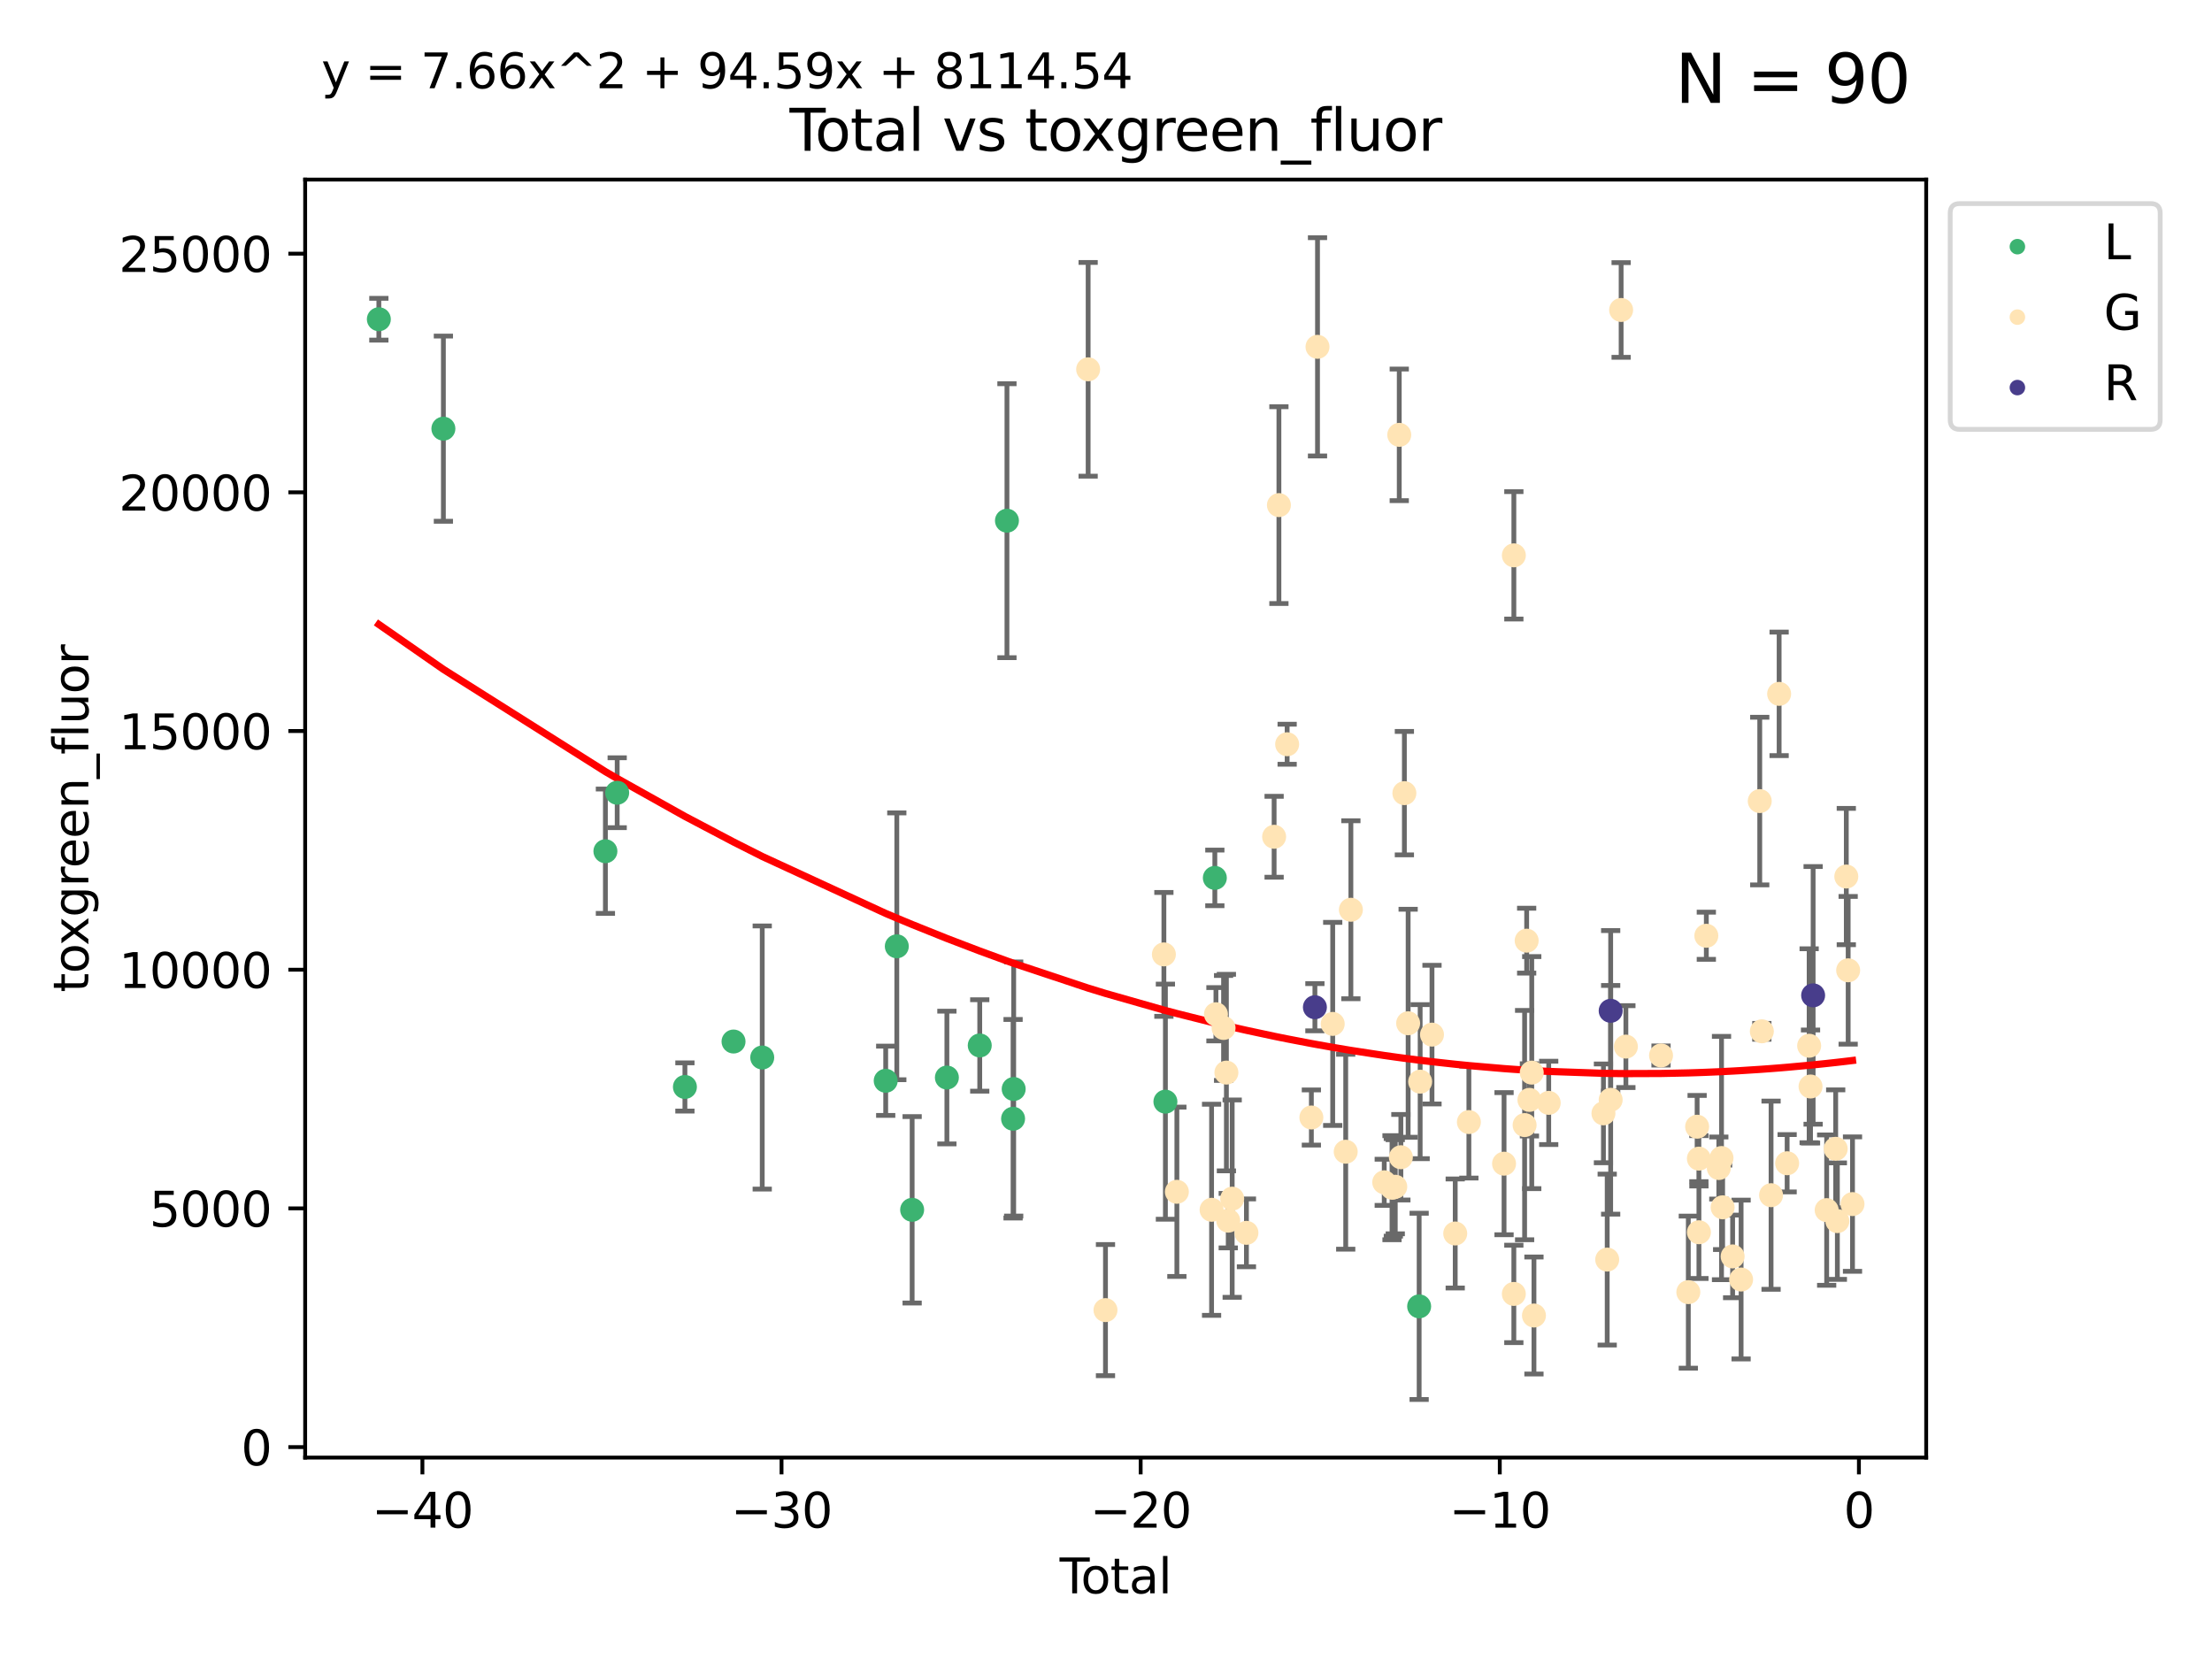 <?xml version="1.0" encoding="utf-8" standalone="no"?>
<!DOCTYPE svg PUBLIC "-//W3C//DTD SVG 1.1//EN"
  "http://www.w3.org/Graphics/SVG/1.1/DTD/svg11.dtd">
<svg xmlns:xlink="http://www.w3.org/1999/xlink" width="460.8pt" height="345.6pt" viewBox="0 0 460.8 345.6" xmlns="http://www.w3.org/2000/svg" version="1.1">
 <defs>
  <style type="text/css">*{stroke-linejoin: round; stroke-linecap: butt}</style>
 </defs>
 <g id="figure_1">
  <g id="patch_1">
   <path d="M 0 345.6 
L 460.8 345.6 
L 460.8 0 
L 0 0 
z
" style="fill: #ffffff"/>
  </g>
  <g id="axes_1">
   <g id="patch_2">
    <path d="M 63.571 303.64 
L 401.26 303.64 
L 401.26 37.411 
L 63.571 37.411 
z
" style="fill: #ffffff"/>
   </g>
   <g id="PathCollection_1">
    <defs>
     <path id="m307f1e60c2" d="M 0 1.118 
C 0.297 1.118 0.581 1 0.791 0.791 
C 1 0.581 1.118 0.297 1.118 0 
C 1.118 -0.297 1 -0.581 0.791 -0.791 
C 0.581 -1 0.297 -1.118 0 -1.118 
C -0.297 -1.118 -0.581 -1 -0.791 -0.791 
C -1 -0.581 -1.118 -0.297 -1.118 0 
C -1.118 0.297 -1 0.581 -0.791 0.791 
C -0.581 1 -0.297 1.118 0 1.118 
z
" style="stroke: #3cb371"/>
    </defs>
    <g clip-path="url(#p6ed3f80e4f)">
     <use xlink:href="#m307f1e60c2" x="78.921" y="66.501" style="fill: #3cb371; stroke: #3cb371"/>
     <use xlink:href="#m307f1e60c2" x="92.366" y="89.3" style="fill: #3cb371; stroke: #3cb371"/>
     <use xlink:href="#m307f1e60c2" x="126.117" y="177.326" style="fill: #3cb371; stroke: #3cb371"/>
     <use xlink:href="#m307f1e60c2" x="128.571" y="165.141" style="fill: #3cb371; stroke: #3cb371"/>
     <use xlink:href="#m307f1e60c2" x="142.68" y="226.433" style="fill: #3cb371; stroke: #3cb371"/>
     <use xlink:href="#m307f1e60c2" x="152.808" y="216.97" style="fill: #3cb371; stroke: #3cb371"/>
     <use xlink:href="#m307f1e60c2" x="158.787" y="220.298" style="fill: #3cb371; stroke: #3cb371"/>
     <use xlink:href="#m307f1e60c2" x="184.509" y="225.144" style="fill: #3cb371; stroke: #3cb371"/>
     <use xlink:href="#m307f1e60c2" x="186.821" y="197.133" style="fill: #3cb371; stroke: #3cb371"/>
     <use xlink:href="#m307f1e60c2" x="190.016" y="252.024" style="fill: #3cb371; stroke: #3cb371"/>
     <use xlink:href="#m307f1e60c2" x="197.254" y="224.472" style="fill: #3cb371; stroke: #3cb371"/>
     <use xlink:href="#m307f1e60c2" x="204.099" y="217.788" style="fill: #3cb371; stroke: #3cb371"/>
     <use xlink:href="#m307f1e60c2" x="209.766" y="108.468" style="fill: #3cb371; stroke: #3cb371"/>
     <use xlink:href="#m307f1e60c2" x="211.043" y="233.056" style="fill: #3cb371; stroke: #3cb371"/>
     <use xlink:href="#m307f1e60c2" x="211.169" y="226.858" style="fill: #3cb371; stroke: #3cb371"/>
     <use xlink:href="#m307f1e60c2" x="242.776" y="229.494" style="fill: #3cb371; stroke: #3cb371"/>
     <use xlink:href="#m307f1e60c2" x="253.073" y="182.881" style="fill: #3cb371; stroke: #3cb371"/>
     <use xlink:href="#m307f1e60c2" x="295.634" y="272.14" style="fill: #3cb371; stroke: #3cb371"/>
    </g>
   </g>
   <g id="PathCollection_2">
    <defs>
     <path id="me3625eb307" d="M 0 1.118 
C 0.297 1.118 0.581 1 0.791 0.791 
C 1 0.581 1.118 0.297 1.118 0 
C 1.118 -0.297 1 -0.581 0.791 -0.791 
C 0.581 -1 0.297 -1.118 0 -1.118 
C -0.297 -1.118 -0.581 -1 -0.791 -0.791 
C -1 -0.581 -1.118 -0.297 -1.118 0 
C -1.118 0.297 -1 0.581 -0.791 0.791 
C -0.581 1 -0.297 1.118 0 1.118 
z
" style="stroke: #ffe4b5"/>
    </defs>
    <g clip-path="url(#p6ed3f80e4f)">
     <use xlink:href="#me3625eb307" x="226.68" y="76.935" style="fill: #ffe4b5; stroke: #ffe4b5"/>
     <use xlink:href="#me3625eb307" x="230.292" y="272.919" style="fill: #ffe4b5; stroke: #ffe4b5"/>
     <use xlink:href="#me3625eb307" x="242.46" y="198.82" style="fill: #ffe4b5; stroke: #ffe4b5"/>
     <use xlink:href="#me3625eb307" x="245.164" y="248.271" style="fill: #ffe4b5; stroke: #ffe4b5"/>
     <use xlink:href="#me3625eb307" x="252.394" y="252.021" style="fill: #ffe4b5; stroke: #ffe4b5"/>
     <use xlink:href="#me3625eb307" x="253.302" y="211.287" style="fill: #ffe4b5; stroke: #ffe4b5"/>
     <use xlink:href="#me3625eb307" x="254.894" y="214.144" style="fill: #ffe4b5; stroke: #ffe4b5"/>
     <use xlink:href="#me3625eb307" x="255.481" y="223.441" style="fill: #ffe4b5; stroke: #ffe4b5"/>
     <use xlink:href="#me3625eb307" x="255.865" y="254.285" style="fill: #ffe4b5; stroke: #ffe4b5"/>
     <use xlink:href="#me3625eb307" x="256.687" y="249.7" style="fill: #ffe4b5; stroke: #ffe4b5"/>
     <use xlink:href="#me3625eb307" x="259.655" y="256.823" style="fill: #ffe4b5; stroke: #ffe4b5"/>
     <use xlink:href="#me3625eb307" x="265.423" y="174.313" style="fill: #ffe4b5; stroke: #ffe4b5"/>
     <use xlink:href="#me3625eb307" x="266.421" y="105.224" style="fill: #ffe4b5; stroke: #ffe4b5"/>
     <use xlink:href="#me3625eb307" x="268.136" y="155.041" style="fill: #ffe4b5; stroke: #ffe4b5"/>
     <use xlink:href="#me3625eb307" x="273.182" y="232.794" style="fill: #ffe4b5; stroke: #ffe4b5"/>
     <use xlink:href="#me3625eb307" x="274.461" y="72.25" style="fill: #ffe4b5; stroke: #ffe4b5"/>
     <use xlink:href="#me3625eb307" x="277.628" y="213.299" style="fill: #ffe4b5; stroke: #ffe4b5"/>
     <use xlink:href="#me3625eb307" x="280.337" y="239.925" style="fill: #ffe4b5; stroke: #ffe4b5"/>
     <use xlink:href="#me3625eb307" x="281.414" y="189.519" style="fill: #ffe4b5; stroke: #ffe4b5"/>
     <use xlink:href="#me3625eb307" x="288.362" y="246.295" style="fill: #ffe4b5; stroke: #ffe4b5"/>
     <use xlink:href="#me3625eb307" x="289.983" y="247.423" style="fill: #ffe4b5; stroke: #ffe4b5"/>
     <use xlink:href="#me3625eb307" x="290.258" y="247.348" style="fill: #ffe4b5; stroke: #ffe4b5"/>
     <use xlink:href="#me3625eb307" x="290.658" y="247.22" style="fill: #ffe4b5; stroke: #ffe4b5"/>
     <use xlink:href="#me3625eb307" x="291.49" y="90.587" style="fill: #ffe4b5; stroke: #ffe4b5"/>
     <use xlink:href="#me3625eb307" x="291.827" y="241.073" style="fill: #ffe4b5; stroke: #ffe4b5"/>
     <use xlink:href="#me3625eb307" x="292.558" y="165.229" style="fill: #ffe4b5; stroke: #ffe4b5"/>
     <use xlink:href="#me3625eb307" x="293.342" y="213.164" style="fill: #ffe4b5; stroke: #ffe4b5"/>
     <use xlink:href="#me3625eb307" x="295.844" y="225.328" style="fill: #ffe4b5; stroke: #ffe4b5"/>
     <use xlink:href="#me3625eb307" x="298.311" y="215.531" style="fill: #ffe4b5; stroke: #ffe4b5"/>
     <use xlink:href="#me3625eb307" x="303.15" y="256.959" style="fill: #ffe4b5; stroke: #ffe4b5"/>
     <use xlink:href="#me3625eb307" x="305.995" y="233.746" style="fill: #ffe4b5; stroke: #ffe4b5"/>
     <use xlink:href="#me3625eb307" x="313.322" y="242.415" style="fill: #ffe4b5; stroke: #ffe4b5"/>
     <use xlink:href="#me3625eb307" x="315.36" y="269.548" style="fill: #ffe4b5; stroke: #ffe4b5"/>
     <use xlink:href="#me3625eb307" x="315.364" y="115.687" style="fill: #ffe4b5; stroke: #ffe4b5"/>
     <use xlink:href="#me3625eb307" x="317.605" y="234.374" style="fill: #ffe4b5; stroke: #ffe4b5"/>
     <use xlink:href="#me3625eb307" x="318.031" y="195.958" style="fill: #ffe4b5; stroke: #ffe4b5"/>
     <use xlink:href="#me3625eb307" x="318.608" y="229.124" style="fill: #ffe4b5; stroke: #ffe4b5"/>
     <use xlink:href="#me3625eb307" x="319.091" y="223.446" style="fill: #ffe4b5; stroke: #ffe4b5"/>
     <use xlink:href="#me3625eb307" x="319.552" y="274.046" style="fill: #ffe4b5; stroke: #ffe4b5"/>
     <use xlink:href="#me3625eb307" x="322.626" y="229.748" style="fill: #ffe4b5; stroke: #ffe4b5"/>
     <use xlink:href="#me3625eb307" x="334.027" y="231.931" style="fill: #ffe4b5; stroke: #ffe4b5"/>
     <use xlink:href="#me3625eb307" x="334.81" y="262.393" style="fill: #ffe4b5; stroke: #ffe4b5"/>
     <use xlink:href="#me3625eb307" x="335.531" y="229.11" style="fill: #ffe4b5; stroke: #ffe4b5"/>
     <use xlink:href="#me3625eb307" x="337.711" y="64.572" style="fill: #ffe4b5; stroke: #ffe4b5"/>
     <use xlink:href="#me3625eb307" x="338.701" y="218.027" style="fill: #ffe4b5; stroke: #ffe4b5"/>
     <use xlink:href="#me3625eb307" x="346.024" y="219.876" style="fill: #ffe4b5; stroke: #ffe4b5"/>
     <use xlink:href="#me3625eb307" x="351.708" y="269.177" style="fill: #ffe4b5; stroke: #ffe4b5"/>
     <use xlink:href="#me3625eb307" x="353.542" y="234.711" style="fill: #ffe4b5; stroke: #ffe4b5"/>
     <use xlink:href="#me3625eb307" x="353.909" y="241.364" style="fill: #ffe4b5; stroke: #ffe4b5"/>
     <use xlink:href="#me3625eb307" x="353.917" y="256.699" style="fill: #ffe4b5; stroke: #ffe4b5"/>
     <use xlink:href="#me3625eb307" x="355.46" y="194.935" style="fill: #ffe4b5; stroke: #ffe4b5"/>
     <use xlink:href="#me3625eb307" x="358.061" y="243.322" style="fill: #ffe4b5; stroke: #ffe4b5"/>
     <use xlink:href="#me3625eb307" x="358.624" y="241.237" style="fill: #ffe4b5; stroke: #ffe4b5"/>
     <use xlink:href="#me3625eb307" x="358.856" y="251.507" style="fill: #ffe4b5; stroke: #ffe4b5"/>
     <use xlink:href="#me3625eb307" x="360.939" y="261.735" style="fill: #ffe4b5; stroke: #ffe4b5"/>
     <use xlink:href="#me3625eb307" x="362.703" y="266.548" style="fill: #ffe4b5; stroke: #ffe4b5"/>
     <use xlink:href="#me3625eb307" x="366.587" y="166.879" style="fill: #ffe4b5; stroke: #ffe4b5"/>
     <use xlink:href="#me3625eb307" x="367.023" y="214.84" style="fill: #ffe4b5; stroke: #ffe4b5"/>
     <use xlink:href="#me3625eb307" x="368.947" y="248.979" style="fill: #ffe4b5; stroke: #ffe4b5"/>
     <use xlink:href="#me3625eb307" x="370.625" y="144.544" style="fill: #ffe4b5; stroke: #ffe4b5"/>
     <use xlink:href="#me3625eb307" x="372.294" y="242.326" style="fill: #ffe4b5; stroke: #ffe4b5"/>
     <use xlink:href="#me3625eb307" x="376.879" y="217.848" style="fill: #ffe4b5; stroke: #ffe4b5"/>
     <use xlink:href="#me3625eb307" x="377.167" y="226.339" style="fill: #ffe4b5; stroke: #ffe4b5"/>
     <use xlink:href="#me3625eb307" x="380.527" y="252.089" style="fill: #ffe4b5; stroke: #ffe4b5"/>
     <use xlink:href="#me3625eb307" x="382.409" y="239.316" style="fill: #ffe4b5; stroke: #ffe4b5"/>
     <use xlink:href="#me3625eb307" x="382.757" y="254.381" style="fill: #ffe4b5; stroke: #ffe4b5"/>
     <use xlink:href="#me3625eb307" x="384.619" y="182.598" style="fill: #ffe4b5; stroke: #ffe4b5"/>
     <use xlink:href="#me3625eb307" x="385.006" y="202.132" style="fill: #ffe4b5; stroke: #ffe4b5"/>
     <use xlink:href="#me3625eb307" x="385.911" y="250.834" style="fill: #ffe4b5; stroke: #ffe4b5"/>
    </g>
   </g>
   <g id="PathCollection_3">
    <defs>
     <path id="m2e11726af5" d="M 0 1.118 
C 0.297 1.118 0.581 1 0.791 0.791 
C 1 0.581 1.118 0.297 1.118 0 
C 1.118 -0.297 1 -0.581 0.791 -0.791 
C 0.581 -1 0.297 -1.118 0 -1.118 
C -0.297 -1.118 -0.581 -1 -0.791 -0.791 
C -1 -0.581 -1.118 -0.297 -1.118 0 
C -1.118 0.297 -1 0.581 -0.791 0.791 
C -0.581 1 -0.297 1.118 0 1.118 
z
" style="stroke: #483d8b"/>
    </defs>
    <g clip-path="url(#p6ed3f80e4f)">
     <use xlink:href="#m2e11726af5" x="273.918" y="209.823" style="fill: #483d8b; stroke: #483d8b"/>
     <use xlink:href="#m2e11726af5" x="335.533" y="210.569" style="fill: #483d8b; stroke: #483d8b"/>
     <use xlink:href="#m2e11726af5" x="377.708" y="207.35" style="fill: #483d8b; stroke: #483d8b"/>
    </g>
   </g>
   <g id="matplotlib.axis_1">
    <g id="xtick_1">
     <g id="line2d_1">
      <defs>
       <path id="m0600cb2aa6" d="M 0 0 
L 0 3.5 
" style="stroke: #000000; stroke-width: 0.8"/>
      </defs>
      <g>
       <use xlink:href="#m0600cb2aa6" x="87.995" y="303.64" style="stroke: #000000; stroke-width: 0.8"/>
      </g>
     </g>
     <g id="text_1">
      <!-- −40 -->
      <g transform="translate(77.442 318.238)scale(0.1 -0.1)">
       <defs>
        <path id="DejaVuSans-2212" d="M 678 2272 
L 4684 2272 
L 4684 1741 
L 678 1741 
L 678 2272 
z
" transform="scale(0.016)"/>
        <path id="DejaVuSans-34" d="M 2419 4116 
L 825 1625 
L 2419 1625 
L 2419 4116 
z
M 2253 4666 
L 3047 4666 
L 3047 1625 
L 3713 1625 
L 3713 1100 
L 3047 1100 
L 3047 0 
L 2419 0 
L 2419 1100 
L 313 1100 
L 313 1709 
L 2253 4666 
z
" transform="scale(0.016)"/>
        <path id="DejaVuSans-30" d="M 2034 4250 
Q 1547 4250 1301 3770 
Q 1056 3291 1056 2328 
Q 1056 1369 1301 889 
Q 1547 409 2034 409 
Q 2525 409 2770 889 
Q 3016 1369 3016 2328 
Q 3016 3291 2770 3770 
Q 2525 4250 2034 4250 
z
M 2034 4750 
Q 2819 4750 3233 4129 
Q 3647 3509 3647 2328 
Q 3647 1150 3233 529 
Q 2819 -91 2034 -91 
Q 1250 -91 836 529 
Q 422 1150 422 2328 
Q 422 3509 836 4129 
Q 1250 4750 2034 4750 
z
" transform="scale(0.016)"/>
       </defs>
       <use xlink:href="#DejaVuSans-2212"/>
       <use xlink:href="#DejaVuSans-34" x="83.789"/>
       <use xlink:href="#DejaVuSans-30" x="147.412"/>
      </g>
     </g>
    </g>
    <g id="xtick_2">
     <g id="line2d_2">
      <g>
       <use xlink:href="#m0600cb2aa6" x="162.807" y="303.64" style="stroke: #000000; stroke-width: 0.8"/>
      </g>
     </g>
     <g id="text_2">
      <!-- −30 -->
      <g transform="translate(152.255 318.238)scale(0.1 -0.1)">
       <defs>
        <path id="DejaVuSans-33" d="M 2597 2516 
Q 3050 2419 3304 2112 
Q 3559 1806 3559 1356 
Q 3559 666 3084 287 
Q 2609 -91 1734 -91 
Q 1441 -91 1130 -33 
Q 819 25 488 141 
L 488 750 
Q 750 597 1062 519 
Q 1375 441 1716 441 
Q 2309 441 2620 675 
Q 2931 909 2931 1356 
Q 2931 1769 2642 2001 
Q 2353 2234 1838 2234 
L 1294 2234 
L 1294 2753 
L 1863 2753 
Q 2328 2753 2575 2939 
Q 2822 3125 2822 3475 
Q 2822 3834 2567 4026 
Q 2313 4219 1838 4219 
Q 1578 4219 1281 4162 
Q 984 4106 628 3988 
L 628 4550 
Q 988 4650 1302 4700 
Q 1616 4750 1894 4750 
Q 2613 4750 3031 4423 
Q 3450 4097 3450 3541 
Q 3450 3153 3228 2886 
Q 3006 2619 2597 2516 
z
" transform="scale(0.016)"/>
       </defs>
       <use xlink:href="#DejaVuSans-2212"/>
       <use xlink:href="#DejaVuSans-33" x="83.789"/>
       <use xlink:href="#DejaVuSans-30" x="147.412"/>
      </g>
     </g>
    </g>
    <g id="xtick_3">
     <g id="line2d_3">
      <g>
       <use xlink:href="#m0600cb2aa6" x="237.619" y="303.64" style="stroke: #000000; stroke-width: 0.8"/>
      </g>
     </g>
     <g id="text_3">
      <!-- −20 -->
      <g transform="translate(227.067 318.238)scale(0.1 -0.1)">
       <defs>
        <path id="DejaVuSans-32" d="M 1228 531 
L 3431 531 
L 3431 0 
L 469 0 
L 469 531 
Q 828 903 1448 1529 
Q 2069 2156 2228 2338 
Q 2531 2678 2651 2914 
Q 2772 3150 2772 3378 
Q 2772 3750 2511 3984 
Q 2250 4219 1831 4219 
Q 1534 4219 1204 4116 
Q 875 4013 500 3803 
L 500 4441 
Q 881 4594 1212 4672 
Q 1544 4750 1819 4750 
Q 2544 4750 2975 4387 
Q 3406 4025 3406 3419 
Q 3406 3131 3298 2873 
Q 3191 2616 2906 2266 
Q 2828 2175 2409 1742 
Q 1991 1309 1228 531 
z
" transform="scale(0.016)"/>
       </defs>
       <use xlink:href="#DejaVuSans-2212"/>
       <use xlink:href="#DejaVuSans-32" x="83.789"/>
       <use xlink:href="#DejaVuSans-30" x="147.412"/>
      </g>
     </g>
    </g>
    <g id="xtick_4">
     <g id="line2d_4">
      <g>
       <use xlink:href="#m0600cb2aa6" x="312.432" y="303.64" style="stroke: #000000; stroke-width: 0.8"/>
      </g>
     </g>
     <g id="text_4">
      <!-- −10 -->
      <g transform="translate(301.88 318.238)scale(0.1 -0.1)">
       <defs>
        <path id="DejaVuSans-31" d="M 794 531 
L 1825 531 
L 1825 4091 
L 703 3866 
L 703 4441 
L 1819 4666 
L 2450 4666 
L 2450 531 
L 3481 531 
L 3481 0 
L 794 0 
L 794 531 
z
" transform="scale(0.016)"/>
       </defs>
       <use xlink:href="#DejaVuSans-2212"/>
       <use xlink:href="#DejaVuSans-31" x="83.789"/>
       <use xlink:href="#DejaVuSans-30" x="147.412"/>
      </g>
     </g>
    </g>
    <g id="xtick_5">
     <g id="line2d_5">
      <g>
       <use xlink:href="#m0600cb2aa6" x="387.244" y="303.64" style="stroke: #000000; stroke-width: 0.8"/>
      </g>
     </g>
     <g id="text_5">
      <!-- 0 -->
      <g transform="translate(384.063 318.238)scale(0.1 -0.1)">
       <use xlink:href="#DejaVuSans-30"/>
      </g>
     </g>
    </g>
    <g id="text_6">
     <!-- Total -->
     <g transform="translate(220.739 331.917)scale(0.1 -0.1)">
      <defs>
       <path id="DejaVuSans-54" d="M -19 4666 
L 3928 4666 
L 3928 4134 
L 2272 4134 
L 2272 0 
L 1638 0 
L 1638 4134 
L -19 4134 
L -19 4666 
z
" transform="scale(0.016)"/>
       <path id="DejaVuSans-6f" d="M 1959 3097 
Q 1497 3097 1228 2736 
Q 959 2375 959 1747 
Q 959 1119 1226 758 
Q 1494 397 1959 397 
Q 2419 397 2687 759 
Q 2956 1122 2956 1747 
Q 2956 2369 2687 2733 
Q 2419 3097 1959 3097 
z
M 1959 3584 
Q 2709 3584 3137 3096 
Q 3566 2609 3566 1747 
Q 3566 888 3137 398 
Q 2709 -91 1959 -91 
Q 1206 -91 779 398 
Q 353 888 353 1747 
Q 353 2609 779 3096 
Q 1206 3584 1959 3584 
z
" transform="scale(0.016)"/>
       <path id="DejaVuSans-74" d="M 1172 4494 
L 1172 3500 
L 2356 3500 
L 2356 3053 
L 1172 3053 
L 1172 1153 
Q 1172 725 1289 603 
Q 1406 481 1766 481 
L 2356 481 
L 2356 0 
L 1766 0 
Q 1100 0 847 248 
Q 594 497 594 1153 
L 594 3053 
L 172 3053 
L 172 3500 
L 594 3500 
L 594 4494 
L 1172 4494 
z
" transform="scale(0.016)"/>
       <path id="DejaVuSans-61" d="M 2194 1759 
Q 1497 1759 1228 1600 
Q 959 1441 959 1056 
Q 959 750 1161 570 
Q 1363 391 1709 391 
Q 2188 391 2477 730 
Q 2766 1069 2766 1631 
L 2766 1759 
L 2194 1759 
z
M 3341 1997 
L 3341 0 
L 2766 0 
L 2766 531 
Q 2569 213 2275 61 
Q 1981 -91 1556 -91 
Q 1019 -91 701 211 
Q 384 513 384 1019 
Q 384 1609 779 1909 
Q 1175 2209 1959 2209 
L 2766 2209 
L 2766 2266 
Q 2766 2663 2505 2880 
Q 2244 3097 1772 3097 
Q 1472 3097 1187 3025 
Q 903 2953 641 2809 
L 641 3341 
Q 956 3463 1253 3523 
Q 1550 3584 1831 3584 
Q 2591 3584 2966 3190 
Q 3341 2797 3341 1997 
z
" transform="scale(0.016)"/>
       <path id="DejaVuSans-6c" d="M 603 4863 
L 1178 4863 
L 1178 0 
L 603 0 
L 603 4863 
z
" transform="scale(0.016)"/>
      </defs>
      <use xlink:href="#DejaVuSans-54"/>
      <use xlink:href="#DejaVuSans-6f" x="44.084"/>
      <use xlink:href="#DejaVuSans-74" x="105.266"/>
      <use xlink:href="#DejaVuSans-61" x="144.475"/>
      <use xlink:href="#DejaVuSans-6c" x="205.754"/>
     </g>
    </g>
   </g>
   <g id="matplotlib.axis_2">
    <g id="ytick_1">
     <g id="line2d_6">
      <defs>
       <path id="m24e4ab1752" d="M 0 0 
L -3.5 0 
" style="stroke: #000000; stroke-width: 0.8"/>
      </defs>
      <g>
       <use xlink:href="#m24e4ab1752" x="63.571" y="301.451" style="stroke: #000000; stroke-width: 0.8"/>
      </g>
     </g>
     <g id="text_7">
      <!-- 0 -->
      <g transform="translate(50.209 305.25)scale(0.1 -0.1)">
       <use xlink:href="#DejaVuSans-30"/>
      </g>
     </g>
    </g>
    <g id="ytick_2">
     <g id="line2d_7">
      <g>
       <use xlink:href="#m24e4ab1752" x="63.571" y="251.729" style="stroke: #000000; stroke-width: 0.8"/>
      </g>
     </g>
     <g id="text_8">
      <!-- 5000 -->
      <g transform="translate(31.121 255.528)scale(0.1 -0.1)">
       <defs>
        <path id="DejaVuSans-35" d="M 691 4666 
L 3169 4666 
L 3169 4134 
L 1269 4134 
L 1269 2991 
Q 1406 3038 1543 3061 
Q 1681 3084 1819 3084 
Q 2600 3084 3056 2656 
Q 3513 2228 3513 1497 
Q 3513 744 3044 326 
Q 2575 -91 1722 -91 
Q 1428 -91 1123 -41 
Q 819 9 494 109 
L 494 744 
Q 775 591 1075 516 
Q 1375 441 1709 441 
Q 2250 441 2565 725 
Q 2881 1009 2881 1497 
Q 2881 1984 2565 2268 
Q 2250 2553 1709 2553 
Q 1456 2553 1204 2497 
Q 953 2441 691 2322 
L 691 4666 
z
" transform="scale(0.016)"/>
       </defs>
       <use xlink:href="#DejaVuSans-35"/>
       <use xlink:href="#DejaVuSans-30" x="63.623"/>
       <use xlink:href="#DejaVuSans-30" x="127.246"/>
       <use xlink:href="#DejaVuSans-30" x="190.869"/>
      </g>
     </g>
    </g>
    <g id="ytick_3">
     <g id="line2d_8">
      <g>
       <use xlink:href="#m24e4ab1752" x="63.571" y="202.007" style="stroke: #000000; stroke-width: 0.8"/>
      </g>
     </g>
     <g id="text_9">
      <!-- 10000 -->
      <g transform="translate(24.759 205.807)scale(0.1 -0.1)">
       <use xlink:href="#DejaVuSans-31"/>
       <use xlink:href="#DejaVuSans-30" x="63.623"/>
       <use xlink:href="#DejaVuSans-30" x="127.246"/>
       <use xlink:href="#DejaVuSans-30" x="190.869"/>
       <use xlink:href="#DejaVuSans-30" x="254.492"/>
      </g>
     </g>
    </g>
    <g id="ytick_4">
     <g id="line2d_9">
      <g>
       <use xlink:href="#m24e4ab1752" x="63.571" y="152.286" style="stroke: #000000; stroke-width: 0.8"/>
      </g>
     </g>
     <g id="text_10">
      <!-- 15000 -->
      <g transform="translate(24.759 156.085)scale(0.1 -0.1)">
       <use xlink:href="#DejaVuSans-31"/>
       <use xlink:href="#DejaVuSans-35" x="63.623"/>
       <use xlink:href="#DejaVuSans-30" x="127.246"/>
       <use xlink:href="#DejaVuSans-30" x="190.869"/>
       <use xlink:href="#DejaVuSans-30" x="254.492"/>
      </g>
     </g>
    </g>
    <g id="ytick_5">
     <g id="line2d_10">
      <g>
       <use xlink:href="#m24e4ab1752" x="63.571" y="102.564" style="stroke: #000000; stroke-width: 0.8"/>
      </g>
     </g>
     <g id="text_11">
      <!-- 20000 -->
      <g transform="translate(24.759 106.363)scale(0.1 -0.1)">
       <use xlink:href="#DejaVuSans-32"/>
       <use xlink:href="#DejaVuSans-30" x="63.623"/>
       <use xlink:href="#DejaVuSans-30" x="127.246"/>
       <use xlink:href="#DejaVuSans-30" x="190.869"/>
       <use xlink:href="#DejaVuSans-30" x="254.492"/>
      </g>
     </g>
    </g>
    <g id="ytick_6">
     <g id="line2d_11">
      <g>
       <use xlink:href="#m24e4ab1752" x="63.571" y="52.843" style="stroke: #000000; stroke-width: 0.8"/>
      </g>
     </g>
     <g id="text_12">
      <!-- 25000 -->
      <g transform="translate(24.759 56.642)scale(0.1 -0.1)">
       <use xlink:href="#DejaVuSans-32"/>
       <use xlink:href="#DejaVuSans-35" x="63.623"/>
       <use xlink:href="#DejaVuSans-30" x="127.246"/>
       <use xlink:href="#DejaVuSans-30" x="190.869"/>
       <use xlink:href="#DejaVuSans-30" x="254.492"/>
      </g>
     </g>
    </g>
    <g id="text_13">
     <!-- toxgreen_fluor -->
     <g transform="translate(18.401 206.72)rotate(-90)scale(0.1 -0.1)">
      <defs>
       <path id="DejaVuSans-78" d="M 3513 3500 
L 2247 1797 
L 3578 0 
L 2900 0 
L 1881 1375 
L 863 0 
L 184 0 
L 1544 1831 
L 300 3500 
L 978 3500 
L 1906 2253 
L 2834 3500 
L 3513 3500 
z
" transform="scale(0.016)"/>
       <path id="DejaVuSans-67" d="M 2906 1791 
Q 2906 2416 2648 2759 
Q 2391 3103 1925 3103 
Q 1463 3103 1205 2759 
Q 947 2416 947 1791 
Q 947 1169 1205 825 
Q 1463 481 1925 481 
Q 2391 481 2648 825 
Q 2906 1169 2906 1791 
z
M 3481 434 
Q 3481 -459 3084 -895 
Q 2688 -1331 1869 -1331 
Q 1566 -1331 1297 -1286 
Q 1028 -1241 775 -1147 
L 775 -588 
Q 1028 -725 1275 -790 
Q 1522 -856 1778 -856 
Q 2344 -856 2625 -561 
Q 2906 -266 2906 331 
L 2906 616 
Q 2728 306 2450 153 
Q 2172 0 1784 0 
Q 1141 0 747 490 
Q 353 981 353 1791 
Q 353 2603 747 3093 
Q 1141 3584 1784 3584 
Q 2172 3584 2450 3431 
Q 2728 3278 2906 2969 
L 2906 3500 
L 3481 3500 
L 3481 434 
z
" transform="scale(0.016)"/>
       <path id="DejaVuSans-72" d="M 2631 2963 
Q 2534 3019 2420 3045 
Q 2306 3072 2169 3072 
Q 1681 3072 1420 2755 
Q 1159 2438 1159 1844 
L 1159 0 
L 581 0 
L 581 3500 
L 1159 3500 
L 1159 2956 
Q 1341 3275 1631 3429 
Q 1922 3584 2338 3584 
Q 2397 3584 2469 3576 
Q 2541 3569 2628 3553 
L 2631 2963 
z
" transform="scale(0.016)"/>
       <path id="DejaVuSans-65" d="M 3597 1894 
L 3597 1613 
L 953 1613 
Q 991 1019 1311 708 
Q 1631 397 2203 397 
Q 2534 397 2845 478 
Q 3156 559 3463 722 
L 3463 178 
Q 3153 47 2828 -22 
Q 2503 -91 2169 -91 
Q 1331 -91 842 396 
Q 353 884 353 1716 
Q 353 2575 817 3079 
Q 1281 3584 2069 3584 
Q 2775 3584 3186 3129 
Q 3597 2675 3597 1894 
z
M 3022 2063 
Q 3016 2534 2758 2815 
Q 2500 3097 2075 3097 
Q 1594 3097 1305 2825 
Q 1016 2553 972 2059 
L 3022 2063 
z
" transform="scale(0.016)"/>
       <path id="DejaVuSans-6e" d="M 3513 2113 
L 3513 0 
L 2938 0 
L 2938 2094 
Q 2938 2591 2744 2837 
Q 2550 3084 2163 3084 
Q 1697 3084 1428 2787 
Q 1159 2491 1159 1978 
L 1159 0 
L 581 0 
L 581 3500 
L 1159 3500 
L 1159 2956 
Q 1366 3272 1645 3428 
Q 1925 3584 2291 3584 
Q 2894 3584 3203 3211 
Q 3513 2838 3513 2113 
z
" transform="scale(0.016)"/>
       <path id="DejaVuSans-5f" d="M 3263 -1063 
L 3263 -1509 
L -63 -1509 
L -63 -1063 
L 3263 -1063 
z
" transform="scale(0.016)"/>
       <path id="DejaVuSans-66" d="M 2375 4863 
L 2375 4384 
L 1825 4384 
Q 1516 4384 1395 4259 
Q 1275 4134 1275 3809 
L 1275 3500 
L 2222 3500 
L 2222 3053 
L 1275 3053 
L 1275 0 
L 697 0 
L 697 3053 
L 147 3053 
L 147 3500 
L 697 3500 
L 697 3744 
Q 697 4328 969 4595 
Q 1241 4863 1831 4863 
L 2375 4863 
z
" transform="scale(0.016)"/>
       <path id="DejaVuSans-75" d="M 544 1381 
L 544 3500 
L 1119 3500 
L 1119 1403 
Q 1119 906 1312 657 
Q 1506 409 1894 409 
Q 2359 409 2629 706 
Q 2900 1003 2900 1516 
L 2900 3500 
L 3475 3500 
L 3475 0 
L 2900 0 
L 2900 538 
Q 2691 219 2414 64 
Q 2138 -91 1772 -91 
Q 1169 -91 856 284 
Q 544 659 544 1381 
z
M 1991 3584 
L 1991 3584 
z
" transform="scale(0.016)"/>
      </defs>
      <use xlink:href="#DejaVuSans-74"/>
      <use xlink:href="#DejaVuSans-6f" x="39.209"/>
      <use xlink:href="#DejaVuSans-78" x="97.266"/>
      <use xlink:href="#DejaVuSans-67" x="156.445"/>
      <use xlink:href="#DejaVuSans-72" x="219.922"/>
      <use xlink:href="#DejaVuSans-65" x="258.785"/>
      <use xlink:href="#DejaVuSans-65" x="320.309"/>
      <use xlink:href="#DejaVuSans-6e" x="381.832"/>
      <use xlink:href="#DejaVuSans-5f" x="445.211"/>
      <use xlink:href="#DejaVuSans-66" x="495.211"/>
      <use xlink:href="#DejaVuSans-6c" x="530.416"/>
      <use xlink:href="#DejaVuSans-75" x="558.199"/>
      <use xlink:href="#DejaVuSans-6f" x="621.578"/>
      <use xlink:href="#DejaVuSans-72" x="682.76"/>
     </g>
    </g>
   </g>
   <g id="LineCollection_1">
    <path d="M 78.921 70.854 
L 78.921 62.149 
" clip-path="url(#p6ed3f80e4f)" style="fill: none; stroke: #696969"/>
    <path d="M 92.366 108.59 
L 92.366 70.011 
" clip-path="url(#p6ed3f80e4f)" style="fill: none; stroke: #696969"/>
    <path d="M 126.117 190.277 
L 126.117 164.374 
" clip-path="url(#p6ed3f80e4f)" style="fill: none; stroke: #696969"/>
    <path d="M 128.571 172.421 
L 128.571 157.861 
" clip-path="url(#p6ed3f80e4f)" style="fill: none; stroke: #696969"/>
    <path d="M 142.68 231.458 
L 142.68 221.408 
" clip-path="url(#p6ed3f80e4f)" style="fill: none; stroke: #696969"/>
    <path d="M 152.808 217.523 
L 152.808 216.416 
" clip-path="url(#p6ed3f80e4f)" style="fill: none; stroke: #696969"/>
    <path d="M 158.787 247.709 
L 158.787 192.887 
" clip-path="url(#p6ed3f80e4f)" style="fill: none; stroke: #696969"/>
    <path d="M 184.509 232.359 
L 184.509 217.929 
" clip-path="url(#p6ed3f80e4f)" style="fill: none; stroke: #696969"/>
    <path d="M 186.821 224.927 
L 186.821 169.339 
" clip-path="url(#p6ed3f80e4f)" style="fill: none; stroke: #696969"/>
    <path d="M 190.016 271.44 
L 190.016 232.609 
" clip-path="url(#p6ed3f80e4f)" style="fill: none; stroke: #696969"/>
    <path d="M 197.254 238.299 
L 197.254 210.646 
" clip-path="url(#p6ed3f80e4f)" style="fill: none; stroke: #696969"/>
    <path d="M 204.099 227.31 
L 204.099 208.267 
" clip-path="url(#p6ed3f80e4f)" style="fill: none; stroke: #696969"/>
    <path d="M 209.766 137.004 
L 209.766 79.933 
" clip-path="url(#p6ed3f80e4f)" style="fill: none; stroke: #696969"/>
    <path d="M 211.043 253.741 
L 211.043 212.372 
" clip-path="url(#p6ed3f80e4f)" style="fill: none; stroke: #696969"/>
    <path d="M 211.169 253.33 
L 211.169 200.386 
" clip-path="url(#p6ed3f80e4f)" style="fill: none; stroke: #696969"/>
    <path d="M 242.776 253.985 
L 242.776 205.003 
" clip-path="url(#p6ed3f80e4f)" style="fill: none; stroke: #696969"/>
    <path d="M 253.073 188.674 
L 253.073 177.088 
" clip-path="url(#p6ed3f80e4f)" style="fill: none; stroke: #696969"/>
    <path d="M 295.634 291.539 
L 295.634 252.741 
" clip-path="url(#p6ed3f80e4f)" style="fill: none; stroke: #696969"/>
   </g>
   <g id="line2d_12">
    <defs>
     <path id="mabb2bf7827" d="M 2 0 
L -2 -0 
" style="stroke: #696969"/>
    </defs>
    <g clip-path="url(#p6ed3f80e4f)">
     <use xlink:href="#mabb2bf7827" x="78.921" y="70.854" style="fill: #696969; stroke: #696969"/>
     <use xlink:href="#mabb2bf7827" x="92.366" y="108.59" style="fill: #696969; stroke: #696969"/>
     <use xlink:href="#mabb2bf7827" x="126.117" y="190.277" style="fill: #696969; stroke: #696969"/>
     <use xlink:href="#mabb2bf7827" x="128.571" y="172.421" style="fill: #696969; stroke: #696969"/>
     <use xlink:href="#mabb2bf7827" x="142.68" y="231.458" style="fill: #696969; stroke: #696969"/>
     <use xlink:href="#mabb2bf7827" x="152.808" y="217.523" style="fill: #696969; stroke: #696969"/>
     <use xlink:href="#mabb2bf7827" x="158.787" y="247.709" style="fill: #696969; stroke: #696969"/>
     <use xlink:href="#mabb2bf7827" x="184.509" y="232.359" style="fill: #696969; stroke: #696969"/>
     <use xlink:href="#mabb2bf7827" x="186.821" y="224.927" style="fill: #696969; stroke: #696969"/>
     <use xlink:href="#mabb2bf7827" x="190.016" y="271.44" style="fill: #696969; stroke: #696969"/>
     <use xlink:href="#mabb2bf7827" x="197.254" y="238.299" style="fill: #696969; stroke: #696969"/>
     <use xlink:href="#mabb2bf7827" x="204.099" y="227.31" style="fill: #696969; stroke: #696969"/>
     <use xlink:href="#mabb2bf7827" x="209.766" y="137.004" style="fill: #696969; stroke: #696969"/>
     <use xlink:href="#mabb2bf7827" x="211.043" y="253.741" style="fill: #696969; stroke: #696969"/>
     <use xlink:href="#mabb2bf7827" x="211.169" y="253.33" style="fill: #696969; stroke: #696969"/>
     <use xlink:href="#mabb2bf7827" x="242.776" y="253.985" style="fill: #696969; stroke: #696969"/>
     <use xlink:href="#mabb2bf7827" x="253.073" y="188.674" style="fill: #696969; stroke: #696969"/>
     <use xlink:href="#mabb2bf7827" x="295.634" y="291.539" style="fill: #696969; stroke: #696969"/>
    </g>
   </g>
   <g id="line2d_13">
    <g clip-path="url(#p6ed3f80e4f)">
     <use xlink:href="#mabb2bf7827" x="78.921" y="62.149" style="fill: #696969; stroke: #696969"/>
     <use xlink:href="#mabb2bf7827" x="92.366" y="70.011" style="fill: #696969; stroke: #696969"/>
     <use xlink:href="#mabb2bf7827" x="126.117" y="164.374" style="fill: #696969; stroke: #696969"/>
     <use xlink:href="#mabb2bf7827" x="128.571" y="157.861" style="fill: #696969; stroke: #696969"/>
     <use xlink:href="#mabb2bf7827" x="142.68" y="221.408" style="fill: #696969; stroke: #696969"/>
     <use xlink:href="#mabb2bf7827" x="152.808" y="216.416" style="fill: #696969; stroke: #696969"/>
     <use xlink:href="#mabb2bf7827" x="158.787" y="192.887" style="fill: #696969; stroke: #696969"/>
     <use xlink:href="#mabb2bf7827" x="184.509" y="217.929" style="fill: #696969; stroke: #696969"/>
     <use xlink:href="#mabb2bf7827" x="186.821" y="169.339" style="fill: #696969; stroke: #696969"/>
     <use xlink:href="#mabb2bf7827" x="190.016" y="232.609" style="fill: #696969; stroke: #696969"/>
     <use xlink:href="#mabb2bf7827" x="197.254" y="210.646" style="fill: #696969; stroke: #696969"/>
     <use xlink:href="#mabb2bf7827" x="204.099" y="208.267" style="fill: #696969; stroke: #696969"/>
     <use xlink:href="#mabb2bf7827" x="209.766" y="79.933" style="fill: #696969; stroke: #696969"/>
     <use xlink:href="#mabb2bf7827" x="211.043" y="212.372" style="fill: #696969; stroke: #696969"/>
     <use xlink:href="#mabb2bf7827" x="211.169" y="200.386" style="fill: #696969; stroke: #696969"/>
     <use xlink:href="#mabb2bf7827" x="242.776" y="205.003" style="fill: #696969; stroke: #696969"/>
     <use xlink:href="#mabb2bf7827" x="253.073" y="177.088" style="fill: #696969; stroke: #696969"/>
     <use xlink:href="#mabb2bf7827" x="295.634" y="252.741" style="fill: #696969; stroke: #696969"/>
    </g>
   </g>
   <g id="LineCollection_2">
    <path d="M 226.68 99.196 
L 226.68 54.675 
" clip-path="url(#p6ed3f80e4f)" style="fill: none; stroke: #696969"/>
    <path d="M 230.292 286.58 
L 230.292 259.258 
" clip-path="url(#p6ed3f80e4f)" style="fill: none; stroke: #696969"/>
    <path d="M 242.46 211.724 
L 242.46 185.916 
" clip-path="url(#p6ed3f80e4f)" style="fill: none; stroke: #696969"/>
    <path d="M 245.164 265.909 
L 245.164 230.633 
" clip-path="url(#p6ed3f80e4f)" style="fill: none; stroke: #696969"/>
    <path d="M 252.394 274.011 
L 252.394 230.031 
" clip-path="url(#p6ed3f80e4f)" style="fill: none; stroke: #696969"/>
    <path d="M 253.302 216.842 
L 253.302 205.732 
" clip-path="url(#p6ed3f80e4f)" style="fill: none; stroke: #696969"/>
    <path d="M 254.894 225.076 
L 254.894 203.211 
" clip-path="url(#p6ed3f80e4f)" style="fill: none; stroke: #696969"/>
    <path d="M 255.481 243.914 
L 255.481 202.968 
" clip-path="url(#p6ed3f80e4f)" style="fill: none; stroke: #696969"/>
    <path d="M 255.865 259.962 
L 255.865 248.609 
" clip-path="url(#p6ed3f80e4f)" style="fill: none; stroke: #696969"/>
    <path d="M 256.687 270.26 
L 256.687 229.141 
" clip-path="url(#p6ed3f80e4f)" style="fill: none; stroke: #696969"/>
    <path d="M 259.655 263.889 
L 259.655 249.758 
" clip-path="url(#p6ed3f80e4f)" style="fill: none; stroke: #696969"/>
    <path d="M 265.423 182.739 
L 265.423 165.888 
" clip-path="url(#p6ed3f80e4f)" style="fill: none; stroke: #696969"/>
    <path d="M 266.421 125.723 
L 266.421 84.724 
" clip-path="url(#p6ed3f80e4f)" style="fill: none; stroke: #696969"/>
    <path d="M 268.136 159.213 
L 268.136 150.869 
" clip-path="url(#p6ed3f80e4f)" style="fill: none; stroke: #696969"/>
    <path d="M 273.182 238.537 
L 273.182 227.051 
" clip-path="url(#p6ed3f80e4f)" style="fill: none; stroke: #696969"/>
    <path d="M 274.461 94.987 
L 274.461 49.513 
" clip-path="url(#p6ed3f80e4f)" style="fill: none; stroke: #696969"/>
    <path d="M 277.628 234.45 
L 277.628 192.149 
" clip-path="url(#p6ed3f80e4f)" style="fill: none; stroke: #696969"/>
    <path d="M 280.337 260.227 
L 280.337 219.623 
" clip-path="url(#p6ed3f80e4f)" style="fill: none; stroke: #696969"/>
    <path d="M 281.414 208.052 
L 281.414 170.985 
" clip-path="url(#p6ed3f80e4f)" style="fill: none; stroke: #696969"/>
    <path d="M 288.362 251.104 
L 288.362 241.486 
" clip-path="url(#p6ed3f80e4f)" style="fill: none; stroke: #696969"/>
    <path d="M 289.983 258.264 
L 289.983 236.582 
" clip-path="url(#p6ed3f80e4f)" style="fill: none; stroke: #696969"/>
    <path d="M 290.258 257.514 
L 290.258 237.182 
" clip-path="url(#p6ed3f80e4f)" style="fill: none; stroke: #696969"/>
    <path d="M 290.658 257.023 
L 290.658 237.417 
" clip-path="url(#p6ed3f80e4f)" style="fill: none; stroke: #696969"/>
    <path d="M 291.49 104.293 
L 291.49 76.88 
" clip-path="url(#p6ed3f80e4f)" style="fill: none; stroke: #696969"/>
    <path d="M 291.827 249.979 
L 291.827 232.166 
" clip-path="url(#p6ed3f80e4f)" style="fill: none; stroke: #696969"/>
    <path d="M 292.558 178.088 
L 292.558 152.37 
" clip-path="url(#p6ed3f80e4f)" style="fill: none; stroke: #696969"/>
    <path d="M 293.342 236.912 
L 293.342 189.416 
" clip-path="url(#p6ed3f80e4f)" style="fill: none; stroke: #696969"/>
    <path d="M 295.844 241.372 
L 295.844 209.284 
" clip-path="url(#p6ed3f80e4f)" style="fill: none; stroke: #696969"/>
    <path d="M 298.311 229.977 
L 298.311 201.086 
" clip-path="url(#p6ed3f80e4f)" style="fill: none; stroke: #696969"/>
    <path d="M 303.15 268.318 
L 303.15 245.601 
" clip-path="url(#p6ed3f80e4f)" style="fill: none; stroke: #696969"/>
    <path d="M 305.995 245.409 
L 305.995 222.083 
" clip-path="url(#p6ed3f80e4f)" style="fill: none; stroke: #696969"/>
    <path d="M 313.322 257.221 
L 313.322 227.609 
" clip-path="url(#p6ed3f80e4f)" style="fill: none; stroke: #696969"/>
    <path d="M 315.36 279.697 
L 315.36 259.4 
" clip-path="url(#p6ed3f80e4f)" style="fill: none; stroke: #696969"/>
    <path d="M 315.364 128.958 
L 315.364 102.416 
" clip-path="url(#p6ed3f80e4f)" style="fill: none; stroke: #696969"/>
    <path d="M 317.605 258.262 
L 317.605 210.487 
" clip-path="url(#p6ed3f80e4f)" style="fill: none; stroke: #696969"/>
    <path d="M 318.031 202.717 
L 318.031 189.2 
" clip-path="url(#p6ed3f80e4f)" style="fill: none; stroke: #696969"/>
    <path d="M 318.608 236.645 
L 318.608 221.603 
" clip-path="url(#p6ed3f80e4f)" style="fill: none; stroke: #696969"/>
    <path d="M 319.091 247.616 
L 319.091 199.276 
" clip-path="url(#p6ed3f80e4f)" style="fill: none; stroke: #696969"/>
    <path d="M 319.552 286.234 
L 319.552 261.857 
" clip-path="url(#p6ed3f80e4f)" style="fill: none; stroke: #696969"/>
    <path d="M 322.626 238.432 
L 322.626 221.064 
" clip-path="url(#p6ed3f80e4f)" style="fill: none; stroke: #696969"/>
    <path d="M 334.027 242.221 
L 334.027 221.641 
" clip-path="url(#p6ed3f80e4f)" style="fill: none; stroke: #696969"/>
    <path d="M 334.81 280.199 
L 334.81 244.586 
" clip-path="url(#p6ed3f80e4f)" style="fill: none; stroke: #696969"/>
    <path d="M 335.531 252.928 
L 335.531 205.293 
" clip-path="url(#p6ed3f80e4f)" style="fill: none; stroke: #696969"/>
    <path d="M 337.711 74.434 
L 337.711 54.711 
" clip-path="url(#p6ed3f80e4f)" style="fill: none; stroke: #696969"/>
    <path d="M 338.701 226.554 
L 338.701 209.499 
" clip-path="url(#p6ed3f80e4f)" style="fill: none; stroke: #696969"/>
    <path d="M 346.024 221.87 
L 346.024 217.883 
" clip-path="url(#p6ed3f80e4f)" style="fill: none; stroke: #696969"/>
    <path d="M 351.708 285.014 
L 351.708 253.339 
" clip-path="url(#p6ed3f80e4f)" style="fill: none; stroke: #696969"/>
    <path d="M 353.542 241.222 
L 353.542 228.199 
" clip-path="url(#p6ed3f80e4f)" style="fill: none; stroke: #696969"/>
    <path d="M 353.909 246.157 
L 353.909 236.571 
" clip-path="url(#p6ed3f80e4f)" style="fill: none; stroke: #696969"/>
    <path d="M 353.917 266.329 
L 353.917 247.068 
" clip-path="url(#p6ed3f80e4f)" style="fill: none; stroke: #696969"/>
    <path d="M 355.46 199.847 
L 355.46 190.023 
" clip-path="url(#p6ed3f80e4f)" style="fill: none; stroke: #696969"/>
    <path d="M 358.061 249.784 
L 358.061 236.859 
" clip-path="url(#p6ed3f80e4f)" style="fill: none; stroke: #696969"/>
    <path d="M 358.624 266.579 
L 358.624 215.895 
" clip-path="url(#p6ed3f80e4f)" style="fill: none; stroke: #696969"/>
    <path d="M 358.856 260.301 
L 358.856 242.713 
" clip-path="url(#p6ed3f80e4f)" style="fill: none; stroke: #696969"/>
    <path d="M 360.939 270.341 
L 360.939 253.13 
" clip-path="url(#p6ed3f80e4f)" style="fill: none; stroke: #696969"/>
    <path d="M 362.703 283.091 
L 362.703 250.004 
" clip-path="url(#p6ed3f80e4f)" style="fill: none; stroke: #696969"/>
    <path d="M 366.587 184.341 
L 366.587 149.417 
" clip-path="url(#p6ed3f80e4f)" style="fill: none; stroke: #696969"/>
    <path d="M 367.023 216.49 
L 367.023 213.191 
" clip-path="url(#p6ed3f80e4f)" style="fill: none; stroke: #696969"/>
    <path d="M 368.947 268.581 
L 368.947 229.378 
" clip-path="url(#p6ed3f80e4f)" style="fill: none; stroke: #696969"/>
    <path d="M 370.625 157.409 
L 370.625 131.68 
" clip-path="url(#p6ed3f80e4f)" style="fill: none; stroke: #696969"/>
    <path d="M 372.294 248.295 
L 372.294 236.356 
" clip-path="url(#p6ed3f80e4f)" style="fill: none; stroke: #696969"/>
    <path d="M 376.879 238.047 
L 376.879 197.649 
" clip-path="url(#p6ed3f80e4f)" style="fill: none; stroke: #696969"/>
    <path d="M 377.167 238.109 
L 377.167 214.569 
" clip-path="url(#p6ed3f80e4f)" style="fill: none; stroke: #696969"/>
    <path d="M 380.527 267.75 
L 380.527 236.428 
" clip-path="url(#p6ed3f80e4f)" style="fill: none; stroke: #696969"/>
    <path d="M 382.409 251.592 
L 382.409 227.039 
" clip-path="url(#p6ed3f80e4f)" style="fill: none; stroke: #696969"/>
    <path d="M 382.757 266.513 
L 382.757 242.249 
" clip-path="url(#p6ed3f80e4f)" style="fill: none; stroke: #696969"/>
    <path d="M 384.619 196.798 
L 384.619 168.398 
" clip-path="url(#p6ed3f80e4f)" style="fill: none; stroke: #696969"/>
    <path d="M 385.006 217.52 
L 385.006 186.744 
" clip-path="url(#p6ed3f80e4f)" style="fill: none; stroke: #696969"/>
    <path d="M 385.911 264.837 
L 385.911 236.831 
" clip-path="url(#p6ed3f80e4f)" style="fill: none; stroke: #696969"/>
   </g>
   <g id="line2d_14">
    <g clip-path="url(#p6ed3f80e4f)">
     <use xlink:href="#mabb2bf7827" x="226.68" y="99.196" style="fill: #696969; stroke: #696969"/>
     <use xlink:href="#mabb2bf7827" x="230.292" y="286.58" style="fill: #696969; stroke: #696969"/>
     <use xlink:href="#mabb2bf7827" x="242.46" y="211.724" style="fill: #696969; stroke: #696969"/>
     <use xlink:href="#mabb2bf7827" x="245.164" y="265.909" style="fill: #696969; stroke: #696969"/>
     <use xlink:href="#mabb2bf7827" x="252.394" y="274.011" style="fill: #696969; stroke: #696969"/>
     <use xlink:href="#mabb2bf7827" x="253.302" y="216.842" style="fill: #696969; stroke: #696969"/>
     <use xlink:href="#mabb2bf7827" x="254.894" y="225.076" style="fill: #696969; stroke: #696969"/>
     <use xlink:href="#mabb2bf7827" x="255.481" y="243.914" style="fill: #696969; stroke: #696969"/>
     <use xlink:href="#mabb2bf7827" x="255.865" y="259.962" style="fill: #696969; stroke: #696969"/>
     <use xlink:href="#mabb2bf7827" x="256.687" y="270.26" style="fill: #696969; stroke: #696969"/>
     <use xlink:href="#mabb2bf7827" x="259.655" y="263.889" style="fill: #696969; stroke: #696969"/>
     <use xlink:href="#mabb2bf7827" x="265.423" y="182.739" style="fill: #696969; stroke: #696969"/>
     <use xlink:href="#mabb2bf7827" x="266.421" y="125.723" style="fill: #696969; stroke: #696969"/>
     <use xlink:href="#mabb2bf7827" x="268.136" y="159.213" style="fill: #696969; stroke: #696969"/>
     <use xlink:href="#mabb2bf7827" x="273.182" y="238.537" style="fill: #696969; stroke: #696969"/>
     <use xlink:href="#mabb2bf7827" x="274.461" y="94.987" style="fill: #696969; stroke: #696969"/>
     <use xlink:href="#mabb2bf7827" x="277.628" y="234.45" style="fill: #696969; stroke: #696969"/>
     <use xlink:href="#mabb2bf7827" x="280.337" y="260.227" style="fill: #696969; stroke: #696969"/>
     <use xlink:href="#mabb2bf7827" x="281.414" y="208.052" style="fill: #696969; stroke: #696969"/>
     <use xlink:href="#mabb2bf7827" x="288.362" y="251.104" style="fill: #696969; stroke: #696969"/>
     <use xlink:href="#mabb2bf7827" x="289.983" y="258.264" style="fill: #696969; stroke: #696969"/>
     <use xlink:href="#mabb2bf7827" x="290.258" y="257.514" style="fill: #696969; stroke: #696969"/>
     <use xlink:href="#mabb2bf7827" x="290.658" y="257.023" style="fill: #696969; stroke: #696969"/>
     <use xlink:href="#mabb2bf7827" x="291.49" y="104.293" style="fill: #696969; stroke: #696969"/>
     <use xlink:href="#mabb2bf7827" x="291.827" y="249.979" style="fill: #696969; stroke: #696969"/>
     <use xlink:href="#mabb2bf7827" x="292.558" y="178.088" style="fill: #696969; stroke: #696969"/>
     <use xlink:href="#mabb2bf7827" x="293.342" y="236.912" style="fill: #696969; stroke: #696969"/>
     <use xlink:href="#mabb2bf7827" x="295.844" y="241.372" style="fill: #696969; stroke: #696969"/>
     <use xlink:href="#mabb2bf7827" x="298.311" y="229.977" style="fill: #696969; stroke: #696969"/>
     <use xlink:href="#mabb2bf7827" x="303.15" y="268.318" style="fill: #696969; stroke: #696969"/>
     <use xlink:href="#mabb2bf7827" x="305.995" y="245.409" style="fill: #696969; stroke: #696969"/>
     <use xlink:href="#mabb2bf7827" x="313.322" y="257.221" style="fill: #696969; stroke: #696969"/>
     <use xlink:href="#mabb2bf7827" x="315.36" y="279.697" style="fill: #696969; stroke: #696969"/>
     <use xlink:href="#mabb2bf7827" x="315.364" y="128.958" style="fill: #696969; stroke: #696969"/>
     <use xlink:href="#mabb2bf7827" x="317.605" y="258.262" style="fill: #696969; stroke: #696969"/>
     <use xlink:href="#mabb2bf7827" x="318.031" y="202.717" style="fill: #696969; stroke: #696969"/>
     <use xlink:href="#mabb2bf7827" x="318.608" y="236.645" style="fill: #696969; stroke: #696969"/>
     <use xlink:href="#mabb2bf7827" x="319.091" y="247.616" style="fill: #696969; stroke: #696969"/>
     <use xlink:href="#mabb2bf7827" x="319.552" y="286.234" style="fill: #696969; stroke: #696969"/>
     <use xlink:href="#mabb2bf7827" x="322.626" y="238.432" style="fill: #696969; stroke: #696969"/>
     <use xlink:href="#mabb2bf7827" x="334.027" y="242.221" style="fill: #696969; stroke: #696969"/>
     <use xlink:href="#mabb2bf7827" x="334.81" y="280.199" style="fill: #696969; stroke: #696969"/>
     <use xlink:href="#mabb2bf7827" x="335.531" y="252.928" style="fill: #696969; stroke: #696969"/>
     <use xlink:href="#mabb2bf7827" x="337.711" y="74.434" style="fill: #696969; stroke: #696969"/>
     <use xlink:href="#mabb2bf7827" x="338.701" y="226.554" style="fill: #696969; stroke: #696969"/>
     <use xlink:href="#mabb2bf7827" x="346.024" y="221.87" style="fill: #696969; stroke: #696969"/>
     <use xlink:href="#mabb2bf7827" x="351.708" y="285.014" style="fill: #696969; stroke: #696969"/>
     <use xlink:href="#mabb2bf7827" x="353.542" y="241.222" style="fill: #696969; stroke: #696969"/>
     <use xlink:href="#mabb2bf7827" x="353.909" y="246.157" style="fill: #696969; stroke: #696969"/>
     <use xlink:href="#mabb2bf7827" x="353.917" y="266.329" style="fill: #696969; stroke: #696969"/>
     <use xlink:href="#mabb2bf7827" x="355.46" y="199.847" style="fill: #696969; stroke: #696969"/>
     <use xlink:href="#mabb2bf7827" x="358.061" y="249.784" style="fill: #696969; stroke: #696969"/>
     <use xlink:href="#mabb2bf7827" x="358.624" y="266.579" style="fill: #696969; stroke: #696969"/>
     <use xlink:href="#mabb2bf7827" x="358.856" y="260.301" style="fill: #696969; stroke: #696969"/>
     <use xlink:href="#mabb2bf7827" x="360.939" y="270.341" style="fill: #696969; stroke: #696969"/>
     <use xlink:href="#mabb2bf7827" x="362.703" y="283.091" style="fill: #696969; stroke: #696969"/>
     <use xlink:href="#mabb2bf7827" x="366.587" y="184.341" style="fill: #696969; stroke: #696969"/>
     <use xlink:href="#mabb2bf7827" x="367.023" y="216.49" style="fill: #696969; stroke: #696969"/>
     <use xlink:href="#mabb2bf7827" x="368.947" y="268.581" style="fill: #696969; stroke: #696969"/>
     <use xlink:href="#mabb2bf7827" x="370.625" y="157.409" style="fill: #696969; stroke: #696969"/>
     <use xlink:href="#mabb2bf7827" x="372.294" y="248.295" style="fill: #696969; stroke: #696969"/>
     <use xlink:href="#mabb2bf7827" x="376.879" y="238.047" style="fill: #696969; stroke: #696969"/>
     <use xlink:href="#mabb2bf7827" x="377.167" y="238.109" style="fill: #696969; stroke: #696969"/>
     <use xlink:href="#mabb2bf7827" x="380.527" y="267.75" style="fill: #696969; stroke: #696969"/>
     <use xlink:href="#mabb2bf7827" x="382.409" y="251.592" style="fill: #696969; stroke: #696969"/>
     <use xlink:href="#mabb2bf7827" x="382.757" y="266.513" style="fill: #696969; stroke: #696969"/>
     <use xlink:href="#mabb2bf7827" x="384.619" y="196.798" style="fill: #696969; stroke: #696969"/>
     <use xlink:href="#mabb2bf7827" x="385.006" y="217.52" style="fill: #696969; stroke: #696969"/>
     <use xlink:href="#mabb2bf7827" x="385.911" y="264.837" style="fill: #696969; stroke: #696969"/>
    </g>
   </g>
   <g id="line2d_15">
    <g clip-path="url(#p6ed3f80e4f)">
     <use xlink:href="#mabb2bf7827" x="226.68" y="54.675" style="fill: #696969; stroke: #696969"/>
     <use xlink:href="#mabb2bf7827" x="230.292" y="259.258" style="fill: #696969; stroke: #696969"/>
     <use xlink:href="#mabb2bf7827" x="242.46" y="185.916" style="fill: #696969; stroke: #696969"/>
     <use xlink:href="#mabb2bf7827" x="245.164" y="230.633" style="fill: #696969; stroke: #696969"/>
     <use xlink:href="#mabb2bf7827" x="252.394" y="230.031" style="fill: #696969; stroke: #696969"/>
     <use xlink:href="#mabb2bf7827" x="253.302" y="205.732" style="fill: #696969; stroke: #696969"/>
     <use xlink:href="#mabb2bf7827" x="254.894" y="203.211" style="fill: #696969; stroke: #696969"/>
     <use xlink:href="#mabb2bf7827" x="255.481" y="202.968" style="fill: #696969; stroke: #696969"/>
     <use xlink:href="#mabb2bf7827" x="255.865" y="248.609" style="fill: #696969; stroke: #696969"/>
     <use xlink:href="#mabb2bf7827" x="256.687" y="229.141" style="fill: #696969; stroke: #696969"/>
     <use xlink:href="#mabb2bf7827" x="259.655" y="249.758" style="fill: #696969; stroke: #696969"/>
     <use xlink:href="#mabb2bf7827" x="265.423" y="165.888" style="fill: #696969; stroke: #696969"/>
     <use xlink:href="#mabb2bf7827" x="266.421" y="84.724" style="fill: #696969; stroke: #696969"/>
     <use xlink:href="#mabb2bf7827" x="268.136" y="150.869" style="fill: #696969; stroke: #696969"/>
     <use xlink:href="#mabb2bf7827" x="273.182" y="227.051" style="fill: #696969; stroke: #696969"/>
     <use xlink:href="#mabb2bf7827" x="274.461" y="49.513" style="fill: #696969; stroke: #696969"/>
     <use xlink:href="#mabb2bf7827" x="277.628" y="192.149" style="fill: #696969; stroke: #696969"/>
     <use xlink:href="#mabb2bf7827" x="280.337" y="219.623" style="fill: #696969; stroke: #696969"/>
     <use xlink:href="#mabb2bf7827" x="281.414" y="170.985" style="fill: #696969; stroke: #696969"/>
     <use xlink:href="#mabb2bf7827" x="288.362" y="241.486" style="fill: #696969; stroke: #696969"/>
     <use xlink:href="#mabb2bf7827" x="289.983" y="236.582" style="fill: #696969; stroke: #696969"/>
     <use xlink:href="#mabb2bf7827" x="290.258" y="237.182" style="fill: #696969; stroke: #696969"/>
     <use xlink:href="#mabb2bf7827" x="290.658" y="237.417" style="fill: #696969; stroke: #696969"/>
     <use xlink:href="#mabb2bf7827" x="291.49" y="76.88" style="fill: #696969; stroke: #696969"/>
     <use xlink:href="#mabb2bf7827" x="291.827" y="232.166" style="fill: #696969; stroke: #696969"/>
     <use xlink:href="#mabb2bf7827" x="292.558" y="152.37" style="fill: #696969; stroke: #696969"/>
     <use xlink:href="#mabb2bf7827" x="293.342" y="189.416" style="fill: #696969; stroke: #696969"/>
     <use xlink:href="#mabb2bf7827" x="295.844" y="209.284" style="fill: #696969; stroke: #696969"/>
     <use xlink:href="#mabb2bf7827" x="298.311" y="201.086" style="fill: #696969; stroke: #696969"/>
     <use xlink:href="#mabb2bf7827" x="303.15" y="245.601" style="fill: #696969; stroke: #696969"/>
     <use xlink:href="#mabb2bf7827" x="305.995" y="222.083" style="fill: #696969; stroke: #696969"/>
     <use xlink:href="#mabb2bf7827" x="313.322" y="227.609" style="fill: #696969; stroke: #696969"/>
     <use xlink:href="#mabb2bf7827" x="315.36" y="259.4" style="fill: #696969; stroke: #696969"/>
     <use xlink:href="#mabb2bf7827" x="315.364" y="102.416" style="fill: #696969; stroke: #696969"/>
     <use xlink:href="#mabb2bf7827" x="317.605" y="210.487" style="fill: #696969; stroke: #696969"/>
     <use xlink:href="#mabb2bf7827" x="318.031" y="189.2" style="fill: #696969; stroke: #696969"/>
     <use xlink:href="#mabb2bf7827" x="318.608" y="221.603" style="fill: #696969; stroke: #696969"/>
     <use xlink:href="#mabb2bf7827" x="319.091" y="199.276" style="fill: #696969; stroke: #696969"/>
     <use xlink:href="#mabb2bf7827" x="319.552" y="261.857" style="fill: #696969; stroke: #696969"/>
     <use xlink:href="#mabb2bf7827" x="322.626" y="221.064" style="fill: #696969; stroke: #696969"/>
     <use xlink:href="#mabb2bf7827" x="334.027" y="221.641" style="fill: #696969; stroke: #696969"/>
     <use xlink:href="#mabb2bf7827" x="334.81" y="244.586" style="fill: #696969; stroke: #696969"/>
     <use xlink:href="#mabb2bf7827" x="335.531" y="205.293" style="fill: #696969; stroke: #696969"/>
     <use xlink:href="#mabb2bf7827" x="337.711" y="54.711" style="fill: #696969; stroke: #696969"/>
     <use xlink:href="#mabb2bf7827" x="338.701" y="209.499" style="fill: #696969; stroke: #696969"/>
     <use xlink:href="#mabb2bf7827" x="346.024" y="217.883" style="fill: #696969; stroke: #696969"/>
     <use xlink:href="#mabb2bf7827" x="351.708" y="253.339" style="fill: #696969; stroke: #696969"/>
     <use xlink:href="#mabb2bf7827" x="353.542" y="228.199" style="fill: #696969; stroke: #696969"/>
     <use xlink:href="#mabb2bf7827" x="353.909" y="236.571" style="fill: #696969; stroke: #696969"/>
     <use xlink:href="#mabb2bf7827" x="353.917" y="247.068" style="fill: #696969; stroke: #696969"/>
     <use xlink:href="#mabb2bf7827" x="355.46" y="190.023" style="fill: #696969; stroke: #696969"/>
     <use xlink:href="#mabb2bf7827" x="358.061" y="236.859" style="fill: #696969; stroke: #696969"/>
     <use xlink:href="#mabb2bf7827" x="358.624" y="215.895" style="fill: #696969; stroke: #696969"/>
     <use xlink:href="#mabb2bf7827" x="358.856" y="242.713" style="fill: #696969; stroke: #696969"/>
     <use xlink:href="#mabb2bf7827" x="360.939" y="253.13" style="fill: #696969; stroke: #696969"/>
     <use xlink:href="#mabb2bf7827" x="362.703" y="250.004" style="fill: #696969; stroke: #696969"/>
     <use xlink:href="#mabb2bf7827" x="366.587" y="149.417" style="fill: #696969; stroke: #696969"/>
     <use xlink:href="#mabb2bf7827" x="367.023" y="213.191" style="fill: #696969; stroke: #696969"/>
     <use xlink:href="#mabb2bf7827" x="368.947" y="229.378" style="fill: #696969; stroke: #696969"/>
     <use xlink:href="#mabb2bf7827" x="370.625" y="131.68" style="fill: #696969; stroke: #696969"/>
     <use xlink:href="#mabb2bf7827" x="372.294" y="236.356" style="fill: #696969; stroke: #696969"/>
     <use xlink:href="#mabb2bf7827" x="376.879" y="197.649" style="fill: #696969; stroke: #696969"/>
     <use xlink:href="#mabb2bf7827" x="377.167" y="214.569" style="fill: #696969; stroke: #696969"/>
     <use xlink:href="#mabb2bf7827" x="380.527" y="236.428" style="fill: #696969; stroke: #696969"/>
     <use xlink:href="#mabb2bf7827" x="382.409" y="227.039" style="fill: #696969; stroke: #696969"/>
     <use xlink:href="#mabb2bf7827" x="382.757" y="242.249" style="fill: #696969; stroke: #696969"/>
     <use xlink:href="#mabb2bf7827" x="384.619" y="168.398" style="fill: #696969; stroke: #696969"/>
     <use xlink:href="#mabb2bf7827" x="385.006" y="186.744" style="fill: #696969; stroke: #696969"/>
     <use xlink:href="#mabb2bf7827" x="385.911" y="236.831" style="fill: #696969; stroke: #696969"/>
    </g>
   </g>
   <g id="LineCollection_3">
    <path d="M 273.918 214.738 
L 273.918 204.908 
" clip-path="url(#p6ed3f80e4f)" style="fill: none; stroke: #696969"/>
    <path d="M 335.533 227.284 
L 335.533 193.855 
" clip-path="url(#p6ed3f80e4f)" style="fill: none; stroke: #696969"/>
    <path d="M 377.708 234.187 
L 377.708 180.514 
" clip-path="url(#p6ed3f80e4f)" style="fill: none; stroke: #696969"/>
   </g>
   <g id="line2d_16">
    <g clip-path="url(#p6ed3f80e4f)">
     <use xlink:href="#mabb2bf7827" x="273.918" y="214.738" style="fill: #696969; stroke: #696969"/>
     <use xlink:href="#mabb2bf7827" x="335.533" y="227.284" style="fill: #696969; stroke: #696969"/>
     <use xlink:href="#mabb2bf7827" x="377.708" y="234.187" style="fill: #696969; stroke: #696969"/>
    </g>
   </g>
   <g id="line2d_17">
    <g clip-path="url(#p6ed3f80e4f)">
     <use xlink:href="#mabb2bf7827" x="273.918" y="204.908" style="fill: #696969; stroke: #696969"/>
     <use xlink:href="#mabb2bf7827" x="335.533" y="193.855" style="fill: #696969; stroke: #696969"/>
     <use xlink:href="#mabb2bf7827" x="377.708" y="180.514" style="fill: #696969; stroke: #696969"/>
    </g>
   </g>
   <g id="line2d_18">
    <path d="M 78.921 130.084 
L 92.366 139.436 
L 126.117 160.744 
L 128.571 162.173 
L 142.68 170.066 
L 152.808 175.398 
L 158.787 178.415 
L 184.509 190.283 
L 186.821 191.261 
L 190.016 192.59 
L 197.254 195.496 
L 204.099 198.113 
L 209.766 200.183 
L 211.043 200.637 
L 211.169 200.682 
L 226.68 205.841 
L 230.292 206.949 
L 242.46 210.418 
L 242.776 210.503 
L 245.164 211.134 
L 252.394 212.951 
L 253.073 213.115 
L 253.302 213.169 
L 254.894 213.547 
L 255.481 213.684 
L 255.865 213.773 
L 256.687 213.963 
L 259.655 214.633 
L 265.423 215.867 
L 266.421 216.071 
L 268.136 216.416 
L 273.182 217.383 
L 273.918 217.518 
L 274.461 217.617 
L 277.628 218.178 
L 280.337 218.636 
L 281.414 218.813 
L 288.362 219.876 
L 289.983 220.105 
L 290.258 220.143 
L 290.658 220.198 
L 291.49 220.312 
L 291.827 220.357 
L 292.558 220.454 
L 293.342 220.557 
L 295.634 220.848 
L 295.844 220.874 
L 298.311 221.169 
L 303.15 221.701 
L 305.995 221.984 
L 313.322 222.611 
L 315.36 222.759 
L 315.364 222.759 
L 317.605 222.909 
L 318.031 222.936 
L 318.608 222.972 
L 319.091 223.001 
L 319.552 223.029 
L 322.626 223.196 
L 334.027 223.592 
L 334.81 223.606 
L 335.531 223.618 
L 335.533 223.618 
L 337.711 223.644 
L 338.701 223.652 
L 346.024 223.626 
L 351.708 223.506 
L 353.542 223.448 
L 353.909 223.435 
L 353.917 223.435 
L 355.46 223.378 
L 358.061 223.267 
L 358.624 223.24 
L 358.856 223.229 
L 360.939 223.122 
L 362.703 223.023 
L 366.587 222.773 
L 367.023 222.743 
L 368.947 222.602 
L 370.625 222.471 
L 372.294 222.332 
L 376.879 221.914 
L 377.167 221.886 
L 377.708 221.832 
L 380.527 221.54 
L 382.409 221.333 
L 382.757 221.294 
L 384.619 221.078 
L 385.006 221.032 
L 385.911 220.922 
" clip-path="url(#p6ed3f80e4f)" style="fill: none; stroke: #ff0000; stroke-width: 1.5; stroke-linecap: square"/>
   </g>
   <g id="line2d_19">
    <defs>
     <path id="mf0e389a73f" d="M 0 2 
C 0.53 2 1.039 1.789 1.414 1.414 
C 1.789 1.039 2 0.53 2 0 
C 2 -0.53 1.789 -1.039 1.414 -1.414 
C 1.039 -1.789 0.53 -2 0 -2 
C -0.53 -2 -1.039 -1.789 -1.414 -1.414 
C -1.789 -1.039 -2 -0.53 -2 0 
C -2 0.53 -1.789 1.039 -1.414 1.414 
C -1.039 1.789 -0.53 2 0 2 
z
" style="stroke: #3cb371"/>
    </defs>
    <g clip-path="url(#p6ed3f80e4f)">
     <use xlink:href="#mf0e389a73f" x="78.921" y="66.501" style="fill: #3cb371; stroke: #3cb371"/>
     <use xlink:href="#mf0e389a73f" x="92.366" y="89.3" style="fill: #3cb371; stroke: #3cb371"/>
     <use xlink:href="#mf0e389a73f" x="126.117" y="177.326" style="fill: #3cb371; stroke: #3cb371"/>
     <use xlink:href="#mf0e389a73f" x="128.571" y="165.141" style="fill: #3cb371; stroke: #3cb371"/>
     <use xlink:href="#mf0e389a73f" x="142.68" y="226.433" style="fill: #3cb371; stroke: #3cb371"/>
     <use xlink:href="#mf0e389a73f" x="152.808" y="216.97" style="fill: #3cb371; stroke: #3cb371"/>
     <use xlink:href="#mf0e389a73f" x="158.787" y="220.298" style="fill: #3cb371; stroke: #3cb371"/>
     <use xlink:href="#mf0e389a73f" x="184.509" y="225.144" style="fill: #3cb371; stroke: #3cb371"/>
     <use xlink:href="#mf0e389a73f" x="186.821" y="197.133" style="fill: #3cb371; stroke: #3cb371"/>
     <use xlink:href="#mf0e389a73f" x="190.016" y="252.024" style="fill: #3cb371; stroke: #3cb371"/>
     <use xlink:href="#mf0e389a73f" x="197.254" y="224.472" style="fill: #3cb371; stroke: #3cb371"/>
     <use xlink:href="#mf0e389a73f" x="204.099" y="217.788" style="fill: #3cb371; stroke: #3cb371"/>
     <use xlink:href="#mf0e389a73f" x="209.766" y="108.468" style="fill: #3cb371; stroke: #3cb371"/>
     <use xlink:href="#mf0e389a73f" x="211.043" y="233.056" style="fill: #3cb371; stroke: #3cb371"/>
     <use xlink:href="#mf0e389a73f" x="211.169" y="226.858" style="fill: #3cb371; stroke: #3cb371"/>
     <use xlink:href="#mf0e389a73f" x="242.776" y="229.494" style="fill: #3cb371; stroke: #3cb371"/>
     <use xlink:href="#mf0e389a73f" x="253.073" y="182.881" style="fill: #3cb371; stroke: #3cb371"/>
     <use xlink:href="#mf0e389a73f" x="295.634" y="272.14" style="fill: #3cb371; stroke: #3cb371"/>
    </g>
   </g>
   <g id="line2d_20">
    <defs>
     <path id="m64584f3f4b" d="M 0 2 
C 0.53 2 1.039 1.789 1.414 1.414 
C 1.789 1.039 2 0.53 2 0 
C 2 -0.53 1.789 -1.039 1.414 -1.414 
C 1.039 -1.789 0.53 -2 0 -2 
C -0.53 -2 -1.039 -1.789 -1.414 -1.414 
C -1.789 -1.039 -2 -0.53 -2 0 
C -2 0.53 -1.789 1.039 -1.414 1.414 
C -1.039 1.789 -0.53 2 0 2 
z
" style="stroke: #ffe4b5"/>
    </defs>
    <g clip-path="url(#p6ed3f80e4f)">
     <use xlink:href="#m64584f3f4b" x="226.68" y="76.935" style="fill: #ffe4b5; stroke: #ffe4b5"/>
     <use xlink:href="#m64584f3f4b" x="230.292" y="272.919" style="fill: #ffe4b5; stroke: #ffe4b5"/>
     <use xlink:href="#m64584f3f4b" x="242.46" y="198.82" style="fill: #ffe4b5; stroke: #ffe4b5"/>
     <use xlink:href="#m64584f3f4b" x="245.164" y="248.271" style="fill: #ffe4b5; stroke: #ffe4b5"/>
     <use xlink:href="#m64584f3f4b" x="252.394" y="252.021" style="fill: #ffe4b5; stroke: #ffe4b5"/>
     <use xlink:href="#m64584f3f4b" x="253.302" y="211.287" style="fill: #ffe4b5; stroke: #ffe4b5"/>
     <use xlink:href="#m64584f3f4b" x="254.894" y="214.144" style="fill: #ffe4b5; stroke: #ffe4b5"/>
     <use xlink:href="#m64584f3f4b" x="255.481" y="223.441" style="fill: #ffe4b5; stroke: #ffe4b5"/>
     <use xlink:href="#m64584f3f4b" x="255.865" y="254.285" style="fill: #ffe4b5; stroke: #ffe4b5"/>
     <use xlink:href="#m64584f3f4b" x="256.687" y="249.7" style="fill: #ffe4b5; stroke: #ffe4b5"/>
     <use xlink:href="#m64584f3f4b" x="259.655" y="256.823" style="fill: #ffe4b5; stroke: #ffe4b5"/>
     <use xlink:href="#m64584f3f4b" x="265.423" y="174.313" style="fill: #ffe4b5; stroke: #ffe4b5"/>
     <use xlink:href="#m64584f3f4b" x="266.421" y="105.224" style="fill: #ffe4b5; stroke: #ffe4b5"/>
     <use xlink:href="#m64584f3f4b" x="268.136" y="155.041" style="fill: #ffe4b5; stroke: #ffe4b5"/>
     <use xlink:href="#m64584f3f4b" x="273.182" y="232.794" style="fill: #ffe4b5; stroke: #ffe4b5"/>
     <use xlink:href="#m64584f3f4b" x="274.461" y="72.25" style="fill: #ffe4b5; stroke: #ffe4b5"/>
     <use xlink:href="#m64584f3f4b" x="277.628" y="213.299" style="fill: #ffe4b5; stroke: #ffe4b5"/>
     <use xlink:href="#m64584f3f4b" x="280.337" y="239.925" style="fill: #ffe4b5; stroke: #ffe4b5"/>
     <use xlink:href="#m64584f3f4b" x="281.414" y="189.519" style="fill: #ffe4b5; stroke: #ffe4b5"/>
     <use xlink:href="#m64584f3f4b" x="288.362" y="246.295" style="fill: #ffe4b5; stroke: #ffe4b5"/>
     <use xlink:href="#m64584f3f4b" x="289.983" y="247.423" style="fill: #ffe4b5; stroke: #ffe4b5"/>
     <use xlink:href="#m64584f3f4b" x="290.258" y="247.348" style="fill: #ffe4b5; stroke: #ffe4b5"/>
     <use xlink:href="#m64584f3f4b" x="290.658" y="247.22" style="fill: #ffe4b5; stroke: #ffe4b5"/>
     <use xlink:href="#m64584f3f4b" x="291.49" y="90.587" style="fill: #ffe4b5; stroke: #ffe4b5"/>
     <use xlink:href="#m64584f3f4b" x="291.827" y="241.073" style="fill: #ffe4b5; stroke: #ffe4b5"/>
     <use xlink:href="#m64584f3f4b" x="292.558" y="165.229" style="fill: #ffe4b5; stroke: #ffe4b5"/>
     <use xlink:href="#m64584f3f4b" x="293.342" y="213.164" style="fill: #ffe4b5; stroke: #ffe4b5"/>
     <use xlink:href="#m64584f3f4b" x="295.844" y="225.328" style="fill: #ffe4b5; stroke: #ffe4b5"/>
     <use xlink:href="#m64584f3f4b" x="298.311" y="215.531" style="fill: #ffe4b5; stroke: #ffe4b5"/>
     <use xlink:href="#m64584f3f4b" x="303.15" y="256.959" style="fill: #ffe4b5; stroke: #ffe4b5"/>
     <use xlink:href="#m64584f3f4b" x="305.995" y="233.746" style="fill: #ffe4b5; stroke: #ffe4b5"/>
     <use xlink:href="#m64584f3f4b" x="313.322" y="242.415" style="fill: #ffe4b5; stroke: #ffe4b5"/>
     <use xlink:href="#m64584f3f4b" x="315.36" y="269.548" style="fill: #ffe4b5; stroke: #ffe4b5"/>
     <use xlink:href="#m64584f3f4b" x="315.364" y="115.687" style="fill: #ffe4b5; stroke: #ffe4b5"/>
     <use xlink:href="#m64584f3f4b" x="317.605" y="234.374" style="fill: #ffe4b5; stroke: #ffe4b5"/>
     <use xlink:href="#m64584f3f4b" x="318.031" y="195.958" style="fill: #ffe4b5; stroke: #ffe4b5"/>
     <use xlink:href="#m64584f3f4b" x="318.608" y="229.124" style="fill: #ffe4b5; stroke: #ffe4b5"/>
     <use xlink:href="#m64584f3f4b" x="319.091" y="223.446" style="fill: #ffe4b5; stroke: #ffe4b5"/>
     <use xlink:href="#m64584f3f4b" x="319.552" y="274.046" style="fill: #ffe4b5; stroke: #ffe4b5"/>
     <use xlink:href="#m64584f3f4b" x="322.626" y="229.748" style="fill: #ffe4b5; stroke: #ffe4b5"/>
     <use xlink:href="#m64584f3f4b" x="334.027" y="231.931" style="fill: #ffe4b5; stroke: #ffe4b5"/>
     <use xlink:href="#m64584f3f4b" x="334.81" y="262.393" style="fill: #ffe4b5; stroke: #ffe4b5"/>
     <use xlink:href="#m64584f3f4b" x="335.531" y="229.11" style="fill: #ffe4b5; stroke: #ffe4b5"/>
     <use xlink:href="#m64584f3f4b" x="337.711" y="64.572" style="fill: #ffe4b5; stroke: #ffe4b5"/>
     <use xlink:href="#m64584f3f4b" x="338.701" y="218.027" style="fill: #ffe4b5; stroke: #ffe4b5"/>
     <use xlink:href="#m64584f3f4b" x="346.024" y="219.876" style="fill: #ffe4b5; stroke: #ffe4b5"/>
     <use xlink:href="#m64584f3f4b" x="351.708" y="269.177" style="fill: #ffe4b5; stroke: #ffe4b5"/>
     <use xlink:href="#m64584f3f4b" x="353.542" y="234.711" style="fill: #ffe4b5; stroke: #ffe4b5"/>
     <use xlink:href="#m64584f3f4b" x="353.909" y="241.364" style="fill: #ffe4b5; stroke: #ffe4b5"/>
     <use xlink:href="#m64584f3f4b" x="353.917" y="256.699" style="fill: #ffe4b5; stroke: #ffe4b5"/>
     <use xlink:href="#m64584f3f4b" x="355.46" y="194.935" style="fill: #ffe4b5; stroke: #ffe4b5"/>
     <use xlink:href="#m64584f3f4b" x="358.061" y="243.322" style="fill: #ffe4b5; stroke: #ffe4b5"/>
     <use xlink:href="#m64584f3f4b" x="358.624" y="241.237" style="fill: #ffe4b5; stroke: #ffe4b5"/>
     <use xlink:href="#m64584f3f4b" x="358.856" y="251.507" style="fill: #ffe4b5; stroke: #ffe4b5"/>
     <use xlink:href="#m64584f3f4b" x="360.939" y="261.735" style="fill: #ffe4b5; stroke: #ffe4b5"/>
     <use xlink:href="#m64584f3f4b" x="362.703" y="266.548" style="fill: #ffe4b5; stroke: #ffe4b5"/>
     <use xlink:href="#m64584f3f4b" x="366.587" y="166.879" style="fill: #ffe4b5; stroke: #ffe4b5"/>
     <use xlink:href="#m64584f3f4b" x="367.023" y="214.84" style="fill: #ffe4b5; stroke: #ffe4b5"/>
     <use xlink:href="#m64584f3f4b" x="368.947" y="248.979" style="fill: #ffe4b5; stroke: #ffe4b5"/>
     <use xlink:href="#m64584f3f4b" x="370.625" y="144.544" style="fill: #ffe4b5; stroke: #ffe4b5"/>
     <use xlink:href="#m64584f3f4b" x="372.294" y="242.326" style="fill: #ffe4b5; stroke: #ffe4b5"/>
     <use xlink:href="#m64584f3f4b" x="376.879" y="217.848" style="fill: #ffe4b5; stroke: #ffe4b5"/>
     <use xlink:href="#m64584f3f4b" x="377.167" y="226.339" style="fill: #ffe4b5; stroke: #ffe4b5"/>
     <use xlink:href="#m64584f3f4b" x="380.527" y="252.089" style="fill: #ffe4b5; stroke: #ffe4b5"/>
     <use xlink:href="#m64584f3f4b" x="382.409" y="239.316" style="fill: #ffe4b5; stroke: #ffe4b5"/>
     <use xlink:href="#m64584f3f4b" x="382.757" y="254.381" style="fill: #ffe4b5; stroke: #ffe4b5"/>
     <use xlink:href="#m64584f3f4b" x="384.619" y="182.598" style="fill: #ffe4b5; stroke: #ffe4b5"/>
     <use xlink:href="#m64584f3f4b" x="385.006" y="202.132" style="fill: #ffe4b5; stroke: #ffe4b5"/>
     <use xlink:href="#m64584f3f4b" x="385.911" y="250.834" style="fill: #ffe4b5; stroke: #ffe4b5"/>
    </g>
   </g>
   <g id="line2d_21">
    <defs>
     <path id="m9be644f3f0" d="M 0 2 
C 0.53 2 1.039 1.789 1.414 1.414 
C 1.789 1.039 2 0.53 2 0 
C 2 -0.53 1.789 -1.039 1.414 -1.414 
C 1.039 -1.789 0.53 -2 0 -2 
C -0.53 -2 -1.039 -1.789 -1.414 -1.414 
C -1.789 -1.039 -2 -0.53 -2 0 
C -2 0.53 -1.789 1.039 -1.414 1.414 
C -1.039 1.789 -0.53 2 0 2 
z
" style="stroke: #483d8b"/>
    </defs>
    <g clip-path="url(#p6ed3f80e4f)">
     <use xlink:href="#m9be644f3f0" x="273.918" y="209.823" style="fill: #483d8b; stroke: #483d8b"/>
     <use xlink:href="#m9be644f3f0" x="335.533" y="210.569" style="fill: #483d8b; stroke: #483d8b"/>
     <use xlink:href="#m9be644f3f0" x="377.708" y="207.35" style="fill: #483d8b; stroke: #483d8b"/>
    </g>
   </g>
   <g id="patch_3">
    <path d="M 63.571 303.64 
L 63.571 37.411 
" style="fill: none; stroke: #000000; stroke-width: 0.8; stroke-linejoin: miter; stroke-linecap: square"/>
   </g>
   <g id="patch_4">
    <path d="M 401.26 303.64 
L 401.26 37.411 
" style="fill: none; stroke: #000000; stroke-width: 0.8; stroke-linejoin: miter; stroke-linecap: square"/>
   </g>
   <g id="patch_5">
    <path d="M 63.571 303.64 
L 401.26 303.64 
" style="fill: none; stroke: #000000; stroke-width: 0.8; stroke-linejoin: miter; stroke-linecap: square"/>
   </g>
   <g id="patch_6">
    <path d="M 63.571 37.411 
L 401.26 37.411 
" style="fill: none; stroke: #000000; stroke-width: 0.8; stroke-linejoin: miter; stroke-linecap: square"/>
   </g>
   <g id="text_14">
    <!-- N = 90 -->
    <g transform="translate(348.964 21.426)scale(0.14 -0.14)">
     <defs>
      <path id="DejaVuSans-4e" d="M 628 4666 
L 1478 4666 
L 3547 763 
L 3547 4666 
L 4159 4666 
L 4159 0 
L 3309 0 
L 1241 3903 
L 1241 0 
L 628 0 
L 628 4666 
z
" transform="scale(0.016)"/>
      <path id="DejaVuSans-20" transform="scale(0.016)"/>
      <path id="DejaVuSans-3d" d="M 678 2906 
L 4684 2906 
L 4684 2381 
L 678 2381 
L 678 2906 
z
M 678 1631 
L 4684 1631 
L 4684 1100 
L 678 1100 
L 678 1631 
z
" transform="scale(0.016)"/>
      <path id="DejaVuSans-39" d="M 703 97 
L 703 672 
Q 941 559 1184 500 
Q 1428 441 1663 441 
Q 2288 441 2617 861 
Q 2947 1281 2994 2138 
Q 2813 1869 2534 1725 
Q 2256 1581 1919 1581 
Q 1219 1581 811 2004 
Q 403 2428 403 3163 
Q 403 3881 828 4315 
Q 1253 4750 1959 4750 
Q 2769 4750 3195 4129 
Q 3622 3509 3622 2328 
Q 3622 1225 3098 567 
Q 2575 -91 1691 -91 
Q 1453 -91 1209 -44 
Q 966 3 703 97 
z
M 1959 2075 
Q 2384 2075 2632 2365 
Q 2881 2656 2881 3163 
Q 2881 3666 2632 3958 
Q 2384 4250 1959 4250 
Q 1534 4250 1286 3958 
Q 1038 3666 1038 3163 
Q 1038 2656 1286 2365 
Q 1534 2075 1959 2075 
z
" transform="scale(0.016)"/>
     </defs>
     <use xlink:href="#DejaVuSans-4e"/>
     <use xlink:href="#DejaVuSans-20" x="74.805"/>
     <use xlink:href="#DejaVuSans-3d" x="106.592"/>
     <use xlink:href="#DejaVuSans-20" x="190.381"/>
     <use xlink:href="#DejaVuSans-39" x="222.168"/>
     <use xlink:href="#DejaVuSans-30" x="285.791"/>
    </g>
   </g>
   <g id="text_15">
    <!-- y = 7.66x^2 + 94.59x + 8114.54 -->
    <g transform="translate(66.948 18.387)scale(0.1 -0.1)">
     <defs>
      <path id="DejaVuSans-79" d="M 2059 -325 
Q 1816 -950 1584 -1140 
Q 1353 -1331 966 -1331 
L 506 -1331 
L 506 -850 
L 844 -850 
Q 1081 -850 1212 -737 
Q 1344 -625 1503 -206 
L 1606 56 
L 191 3500 
L 800 3500 
L 1894 763 
L 2988 3500 
L 3597 3500 
L 2059 -325 
z
" transform="scale(0.016)"/>
      <path id="DejaVuSans-37" d="M 525 4666 
L 3525 4666 
L 3525 4397 
L 1831 0 
L 1172 0 
L 2766 4134 
L 525 4134 
L 525 4666 
z
" transform="scale(0.016)"/>
      <path id="DejaVuSans-2e" d="M 684 794 
L 1344 794 
L 1344 0 
L 684 0 
L 684 794 
z
" transform="scale(0.016)"/>
      <path id="DejaVuSans-36" d="M 2113 2584 
Q 1688 2584 1439 2293 
Q 1191 2003 1191 1497 
Q 1191 994 1439 701 
Q 1688 409 2113 409 
Q 2538 409 2786 701 
Q 3034 994 3034 1497 
Q 3034 2003 2786 2293 
Q 2538 2584 2113 2584 
z
M 3366 4563 
L 3366 3988 
Q 3128 4100 2886 4159 
Q 2644 4219 2406 4219 
Q 1781 4219 1451 3797 
Q 1122 3375 1075 2522 
Q 1259 2794 1537 2939 
Q 1816 3084 2150 3084 
Q 2853 3084 3261 2657 
Q 3669 2231 3669 1497 
Q 3669 778 3244 343 
Q 2819 -91 2113 -91 
Q 1303 -91 875 529 
Q 447 1150 447 2328 
Q 447 3434 972 4092 
Q 1497 4750 2381 4750 
Q 2619 4750 2861 4703 
Q 3103 4656 3366 4563 
z
" transform="scale(0.016)"/>
      <path id="DejaVuSans-5e" d="M 2988 4666 
L 4684 2925 
L 4056 2925 
L 2681 4159 
L 1306 2925 
L 678 2925 
L 2375 4666 
L 2988 4666 
z
" transform="scale(0.016)"/>
      <path id="DejaVuSans-2b" d="M 2944 4013 
L 2944 2272 
L 4684 2272 
L 4684 1741 
L 2944 1741 
L 2944 0 
L 2419 0 
L 2419 1741 
L 678 1741 
L 678 2272 
L 2419 2272 
L 2419 4013 
L 2944 4013 
z
" transform="scale(0.016)"/>
      <path id="DejaVuSans-38" d="M 2034 2216 
Q 1584 2216 1326 1975 
Q 1069 1734 1069 1313 
Q 1069 891 1326 650 
Q 1584 409 2034 409 
Q 2484 409 2743 651 
Q 3003 894 3003 1313 
Q 3003 1734 2745 1975 
Q 2488 2216 2034 2216 
z
M 1403 2484 
Q 997 2584 770 2862 
Q 544 3141 544 3541 
Q 544 4100 942 4425 
Q 1341 4750 2034 4750 
Q 2731 4750 3128 4425 
Q 3525 4100 3525 3541 
Q 3525 3141 3298 2862 
Q 3072 2584 2669 2484 
Q 3125 2378 3379 2068 
Q 3634 1759 3634 1313 
Q 3634 634 3220 271 
Q 2806 -91 2034 -91 
Q 1263 -91 848 271 
Q 434 634 434 1313 
Q 434 1759 690 2068 
Q 947 2378 1403 2484 
z
M 1172 3481 
Q 1172 3119 1398 2916 
Q 1625 2713 2034 2713 
Q 2441 2713 2670 2916 
Q 2900 3119 2900 3481 
Q 2900 3844 2670 4047 
Q 2441 4250 2034 4250 
Q 1625 4250 1398 4047 
Q 1172 3844 1172 3481 
z
" transform="scale(0.016)"/>
     </defs>
     <use xlink:href="#DejaVuSans-79"/>
     <use xlink:href="#DejaVuSans-20" x="59.18"/>
     <use xlink:href="#DejaVuSans-3d" x="90.967"/>
     <use xlink:href="#DejaVuSans-20" x="174.756"/>
     <use xlink:href="#DejaVuSans-37" x="206.543"/>
     <use xlink:href="#DejaVuSans-2e" x="270.166"/>
     <use xlink:href="#DejaVuSans-36" x="301.953"/>
     <use xlink:href="#DejaVuSans-36" x="365.576"/>
     <use xlink:href="#DejaVuSans-78" x="429.199"/>
     <use xlink:href="#DejaVuSans-5e" x="488.379"/>
     <use xlink:href="#DejaVuSans-32" x="572.168"/>
     <use xlink:href="#DejaVuSans-20" x="635.791"/>
     <use xlink:href="#DejaVuSans-2b" x="667.578"/>
     <use xlink:href="#DejaVuSans-20" x="751.367"/>
     <use xlink:href="#DejaVuSans-39" x="783.154"/>
     <use xlink:href="#DejaVuSans-34" x="846.777"/>
     <use xlink:href="#DejaVuSans-2e" x="910.4"/>
     <use xlink:href="#DejaVuSans-35" x="942.188"/>
     <use xlink:href="#DejaVuSans-39" x="1005.811"/>
     <use xlink:href="#DejaVuSans-78" x="1069.434"/>
     <use xlink:href="#DejaVuSans-20" x="1128.613"/>
     <use xlink:href="#DejaVuSans-2b" x="1160.4"/>
     <use xlink:href="#DejaVuSans-20" x="1244.189"/>
     <use xlink:href="#DejaVuSans-38" x="1275.977"/>
     <use xlink:href="#DejaVuSans-31" x="1339.6"/>
     <use xlink:href="#DejaVuSans-31" x="1403.223"/>
     <use xlink:href="#DejaVuSans-34" x="1466.846"/>
     <use xlink:href="#DejaVuSans-2e" x="1530.469"/>
     <use xlink:href="#DejaVuSans-35" x="1562.256"/>
     <use xlink:href="#DejaVuSans-34" x="1625.879"/>
    </g>
   </g>
   <g id="text_16">
    <!-- Total vs toxgreen_fluor -->
    <g transform="translate(164.48 31.411)scale(0.12 -0.12)">
     <defs>
      <path id="DejaVuSans-76" d="M 191 3500 
L 800 3500 
L 1894 563 
L 2988 3500 
L 3597 3500 
L 2284 0 
L 1503 0 
L 191 3500 
z
" transform="scale(0.016)"/>
      <path id="DejaVuSans-73" d="M 2834 3397 
L 2834 2853 
Q 2591 2978 2328 3040 
Q 2066 3103 1784 3103 
Q 1356 3103 1142 2972 
Q 928 2841 928 2578 
Q 928 2378 1081 2264 
Q 1234 2150 1697 2047 
L 1894 2003 
Q 2506 1872 2764 1633 
Q 3022 1394 3022 966 
Q 3022 478 2636 193 
Q 2250 -91 1575 -91 
Q 1294 -91 989 -36 
Q 684 19 347 128 
L 347 722 
Q 666 556 975 473 
Q 1284 391 1588 391 
Q 1994 391 2212 530 
Q 2431 669 2431 922 
Q 2431 1156 2273 1281 
Q 2116 1406 1581 1522 
L 1381 1569 
Q 847 1681 609 1914 
Q 372 2147 372 2553 
Q 372 3047 722 3315 
Q 1072 3584 1716 3584 
Q 2034 3584 2315 3537 
Q 2597 3491 2834 3397 
z
" transform="scale(0.016)"/>
     </defs>
     <use xlink:href="#DejaVuSans-54"/>
     <use xlink:href="#DejaVuSans-6f" x="44.084"/>
     <use xlink:href="#DejaVuSans-74" x="105.266"/>
     <use xlink:href="#DejaVuSans-61" x="144.475"/>
     <use xlink:href="#DejaVuSans-6c" x="205.754"/>
     <use xlink:href="#DejaVuSans-20" x="233.537"/>
     <use xlink:href="#DejaVuSans-76" x="265.324"/>
     <use xlink:href="#DejaVuSans-73" x="324.504"/>
     <use xlink:href="#DejaVuSans-20" x="376.604"/>
     <use xlink:href="#DejaVuSans-74" x="408.391"/>
     <use xlink:href="#DejaVuSans-6f" x="447.6"/>
     <use xlink:href="#DejaVuSans-78" x="505.656"/>
     <use xlink:href="#DejaVuSans-67" x="564.836"/>
     <use xlink:href="#DejaVuSans-72" x="628.312"/>
     <use xlink:href="#DejaVuSans-65" x="667.176"/>
     <use xlink:href="#DejaVuSans-65" x="728.699"/>
     <use xlink:href="#DejaVuSans-6e" x="790.223"/>
     <use xlink:href="#DejaVuSans-5f" x="853.602"/>
     <use xlink:href="#DejaVuSans-66" x="903.602"/>
     <use xlink:href="#DejaVuSans-6c" x="938.807"/>
     <use xlink:href="#DejaVuSans-75" x="966.59"/>
     <use xlink:href="#DejaVuSans-6f" x="1029.969"/>
     <use xlink:href="#DejaVuSans-72" x="1091.15"/>
    </g>
   </g>
   <g id="legend_1">
    <g id="patch_7">
     <path d="M 408.26 89.446 
L 448.008 89.446 
Q 450.008 89.446 450.008 87.446 
L 450.008 44.411 
Q 450.008 42.411 448.008 42.411 
L 408.26 42.411 
Q 406.26 42.411 406.26 44.411 
L 406.26 87.446 
Q 406.26 89.446 408.26 89.446 
z
" style="fill: #ffffff; opacity: 0.8; stroke: #cccccc; stroke-linejoin: miter"/>
    </g>
    <g id="PathCollection_4">
     <g>
      <use xlink:href="#m307f1e60c2" x="420.26" y="51.385" style="fill: #3cb371; stroke: #3cb371"/>
     </g>
    </g>
    <g id="text_17">
     <!-- L -->
     <g transform="translate(438.26 54.01)scale(0.1 -0.1)">
      <defs>
       <path id="DejaVuSans-4c" d="M 628 4666 
L 1259 4666 
L 1259 531 
L 3531 531 
L 3531 0 
L 628 0 
L 628 4666 
z
" transform="scale(0.016)"/>
      </defs>
      <use xlink:href="#DejaVuSans-4c"/>
     </g>
    </g>
    <g id="PathCollection_5">
     <g>
      <use xlink:href="#me3625eb307" x="420.26" y="66.063" style="fill: #ffe4b5; stroke: #ffe4b5"/>
     </g>
    </g>
    <g id="text_18">
     <!-- G -->
     <g transform="translate(438.26 68.688)scale(0.1 -0.1)">
      <defs>
       <path id="DejaVuSans-47" d="M 3809 666 
L 3809 1919 
L 2778 1919 
L 2778 2438 
L 4434 2438 
L 4434 434 
Q 4069 175 3628 42 
Q 3188 -91 2688 -91 
Q 1594 -91 976 548 
Q 359 1188 359 2328 
Q 359 3472 976 4111 
Q 1594 4750 2688 4750 
Q 3144 4750 3555 4637 
Q 3966 4525 4313 4306 
L 4313 3634 
Q 3963 3931 3569 4081 
Q 3175 4231 2741 4231 
Q 1884 4231 1454 3753 
Q 1025 3275 1025 2328 
Q 1025 1384 1454 906 
Q 1884 428 2741 428 
Q 3075 428 3337 486 
Q 3600 544 3809 666 
z
" transform="scale(0.016)"/>
      </defs>
      <use xlink:href="#DejaVuSans-47"/>
     </g>
    </g>
    <g id="PathCollection_6">
     <g>
      <use xlink:href="#m2e11726af5" x="420.26" y="80.741" style="fill: #483d8b; stroke: #483d8b"/>
     </g>
    </g>
    <g id="text_19">
     <!-- R -->
     <g transform="translate(438.26 83.366)scale(0.1 -0.1)">
      <defs>
       <path id="DejaVuSans-52" d="M 2841 2188 
Q 3044 2119 3236 1894 
Q 3428 1669 3622 1275 
L 4263 0 
L 3584 0 
L 2988 1197 
Q 2756 1666 2539 1819 
Q 2322 1972 1947 1972 
L 1259 1972 
L 1259 0 
L 628 0 
L 628 4666 
L 2053 4666 
Q 2853 4666 3247 4331 
Q 3641 3997 3641 3322 
Q 3641 2881 3436 2590 
Q 3231 2300 2841 2188 
z
M 1259 4147 
L 1259 2491 
L 2053 2491 
Q 2509 2491 2742 2702 
Q 2975 2913 2975 3322 
Q 2975 3731 2742 3939 
Q 2509 4147 2053 4147 
L 1259 4147 
z
" transform="scale(0.016)"/>
      </defs>
      <use xlink:href="#DejaVuSans-52"/>
     </g>
    </g>
   </g>
  </g>
 </g>
 <defs>
  <clipPath id="p6ed3f80e4f">
   <rect x="63.571" y="37.411" width="337.689" height="266.229"/>
  </clipPath>
 </defs>
</svg>
